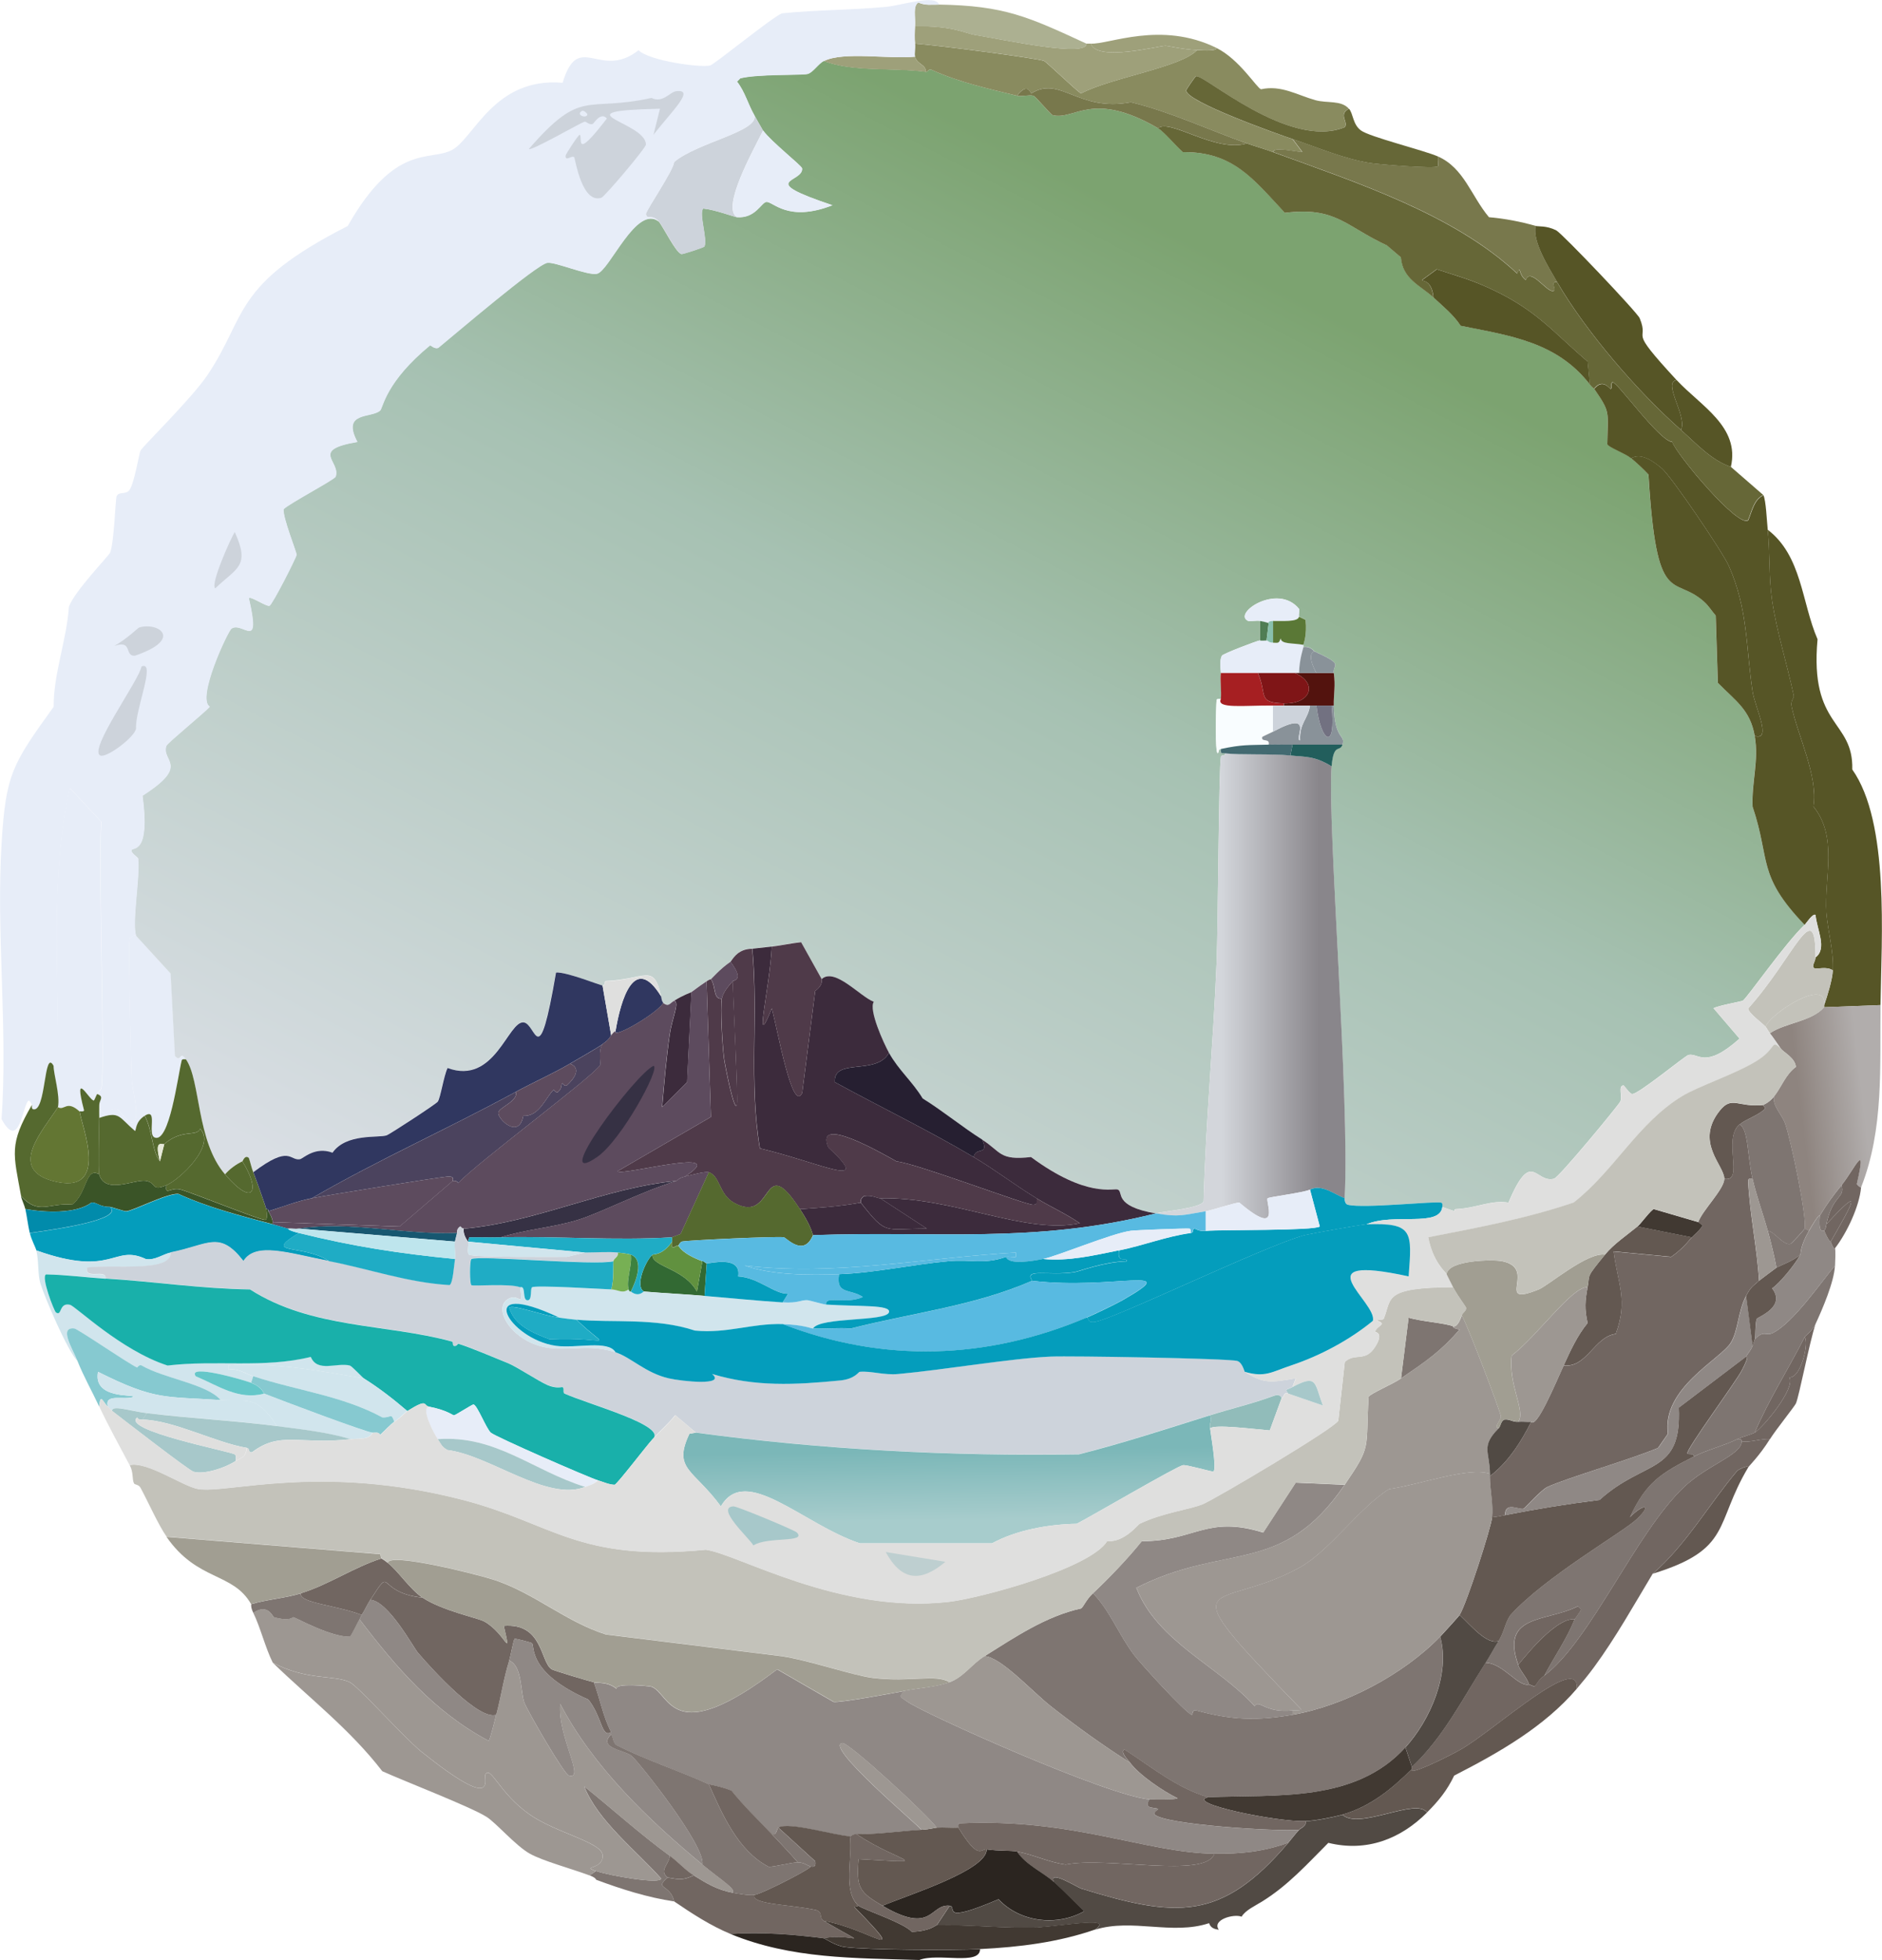 <?xml version="1.0" encoding="UTF-8"?>
<svg id="Layer_2" data-name="Layer 2" xmlns="http://www.w3.org/2000/svg" xmlns:xlink="http://www.w3.org/1999/xlink" viewBox="0 0 263.37 274.23">
  <defs>
    <style>
      .cls-1 {
        fill: url(#linear-gradient);
      }

      .cls-1, .cls-2, .cls-3, .cls-4, .cls-5, .cls-6, .cls-7, .cls-8, .cls-9, .cls-10, .cls-11, .cls-12, .cls-13, .cls-14, .cls-15, .cls-16, .cls-17, .cls-18, .cls-19, .cls-20, .cls-21, .cls-22, .cls-23, .cls-24, .cls-25, .cls-26, .cls-27, .cls-28, .cls-29, .cls-30, .cls-31, .cls-32, .cls-33, .cls-34, .cls-35, .cls-36, .cls-37, .cls-38, .cls-39, .cls-40, .cls-41, .cls-42, .cls-43, .cls-44, .cls-45, .cls-46, .cls-47, .cls-48, .cls-49, .cls-50, .cls-51, .cls-52, .cls-53, .cls-54, .cls-55, .cls-56, .cls-57, .cls-58, .cls-59, .cls-60, .cls-61, .cls-62 {
        stroke-width: 0px;
      }

      .cls-2 {
        fill: url(#linear-gradient-4);
      }

      .cls-3 {
        fill: url(#linear-gradient-2);
      }

      .cls-4 {
        fill: url(#linear-gradient-3);
      }

      .cls-5 {
        fill: #f9fdff;
      }

      .cls-6 {
        fill: #4b435e;
      }

      .cls-7 {
        fill: #5d4b5e;
      }

      .cls-8 {
        fill: #61913f;
      }

      .cls-9 {
        fill: #4f3a49;
      }

      .cls-10 {
        fill: #78784c;
      }

      .cls-11 {
        fill: #53130e;
      }

      .cls-12 {
        fill: #716661;
      }

      .cls-13 {
        fill: #77b054;
      }

      .cls-14 {
        fill: #507d54;
      }

      .cls-15 {
        fill: #514a44;
      }

      .cls-16 {
        fill: #261f31;
      }

      .cls-17 {
        fill: #3a5427;
      }

      .cls-18 {
        fill: #565526;
      }

      .cls-19 {
        fill: #2b2520;
      }

      .cls-20 {
        fill: #635851;
      }

      .cls-21 {
        fill: #58bae1;
      }

      .cls-22 {
        fill: #637633;
      }

      .cls-23 {
        fill: #55692f;
      }

      .cls-24 {
        fill: #898b5f;
      }

      .cls-25 {
        fill: #727181;
      }

      .cls-26 {
        fill: #899299;
      }

      .cls-27 {
        fill: #5a7836;
      }

      .cls-28 {
        fill: #3c2b3c;
      }

      .cls-29 {
        fill: #175770;
      }

      .cls-30 {
        fill: #3d823e;
      }

      .cls-31 {
        fill: #363144;
      }

      .cls-32 {
        fill: #436a71;
      }

      .cls-33 {
        fill: #049dbc;
      }

      .cls-34 {
        fill: #413932;
      }

      .cls-35 {
        fill: #19b0aa;
      }

      .cls-36 {
        fill: #225e5c;
      }

      .cls-37 {
        fill: #1facc5;
      }

      .cls-38 {
        fill: #c3c2ba;
      }

      .cls-39 {
        fill: #d1e5ed;
      }

      .cls-40 {
        fill: #acb091;
      }

      .cls-41 {
        fill: #dfdfde;
      }

      .cls-42 {
        fill: #bee5ed;
      }

      .cls-43 {
        fill: #becfd0;
      }

      .cls-44 {
        fill: #a61f22;
      }

      .cls-45 {
        fill: #a7c8ca;
      }

      .cls-46 {
        fill: #cdd3db;
      }

      .cls-47 {
        fill: #89c0ad;
      }

      .cls-48 {
        fill: #9d9792;
      }

      .cls-49 {
        fill: #9ea07a;
      }

      .cls-50 {
        fill: #a19e92;
      }

      .cls-51 {
        fill: #8f8885;
      }

      .cls-52 {
        fill: #303760;
      }

      .cls-53 {
        fill: #666737;
      }

      .cls-54 {
        fill: #326933;
      }

      .cls-55 {
        fill: #91bcba;
      }

      .cls-56 {
        fill: #86c9d0;
      }

      .cls-57 {
        fill: #7f1517;
      }

      .cls-58 {
        fill: #7e7571;
      }

      .cls-59 {
        fill: #e7edf8;
      }

      .cls-60 {
        fill: #e6e9d9;
      }

      .cls-61 {
        fill: #018bab;
      }

      .cls-62 {
        fill: #65c7c9;
      }
    </style>
    <linearGradient id="linear-gradient" x1="181.96" y1="31.54" x2="97.89" y2="192.83" gradientUnits="userSpaceOnUse">
      <stop offset=".05" stop-color="#7ca370"/>
      <stop offset=".41" stop-color="#a6c1b2"/>
      <stop offset="1" stop-color="#d9dee4"/>
    </linearGradient>
    <linearGradient id="linear-gradient-2" x1="184.6" y1="137.92" x2="170.94" y2="137.92" gradientUnits="userSpaceOnUse">
      <stop offset="0" stop-color="#89868b"/>
      <stop offset="1" stop-color="#d3d6db"/>
    </linearGradient>
    <linearGradient id="linear-gradient-3" x1="260.92" y1="155.78" x2="252.18" y2="156.8" gradientUnits="userSpaceOnUse">
      <stop offset="0" stop-color="#b1adac"/>
      <stop offset="1" stop-color="#8e847f"/>
    </linearGradient>
    <linearGradient id="linear-gradient-4" x1="132.76" y1="202.95" x2="132.91" y2="212.66" gradientUnits="userSpaceOnUse">
      <stop offset="0" stop-color="#7bb7b8"/>
      <stop offset="1" stop-color="#a7cccc"/>
    </linearGradient>
  </defs>
  <g id="Layer_1-2" data-name="Layer 1">
    <g>
      <g>
        <path class="cls-59" d="m13.57,153.07c-.12.19-.38.91-.46.91-.6.04-2.94-4.62-1.37,1.37.01.24-.61.12-.61.15-1.84-1.68-2.11-.05-3.04-.61.33-1.61-.62-4.68-.61-5.77,0-.03.6.1.61-.15.16-12.87-1.18-25.98,1.67-38.72l4.4,4.71c-.44,7,.58,34.64,0,37.35-.01.05-.46.53-.61.76Z"/>
        <path class="cls-59" d="m19.04,130.9l4.86,5.31.61,11.54c.96,1.02.6-.85,1.52.46-.21,0-.55-.07-.61.15-.54,2.12-1.72,11.68-3.8,10.78-1.04-.45.51-4.22-1.37-3.04-1.38.87-1.17,2.05-1.37,2.13-2.31-1.96-2.11-2.82-5.01-1.82,0-.61-.02-1.22,0-1.82.57,2.43,1.23.17,2.58.61.13.04,1.52,2.02,2.13,1.82,1.12-.36-.12-4.84-.15-5.92-.09-2.65-.53-18.78-.3-19.74.06-.25.6-.56.91-.46Z"/>
      </g>
      <g>
        <path class="cls-1" d="m129.57,10.05c.28.04.41-.46.76-.3,3.88,1.76,7.96,2.65,11.99,3.64.6.15,1.78-.16,2.28,0,.36.12,2.42,2.66,2.73,2.73,3.1.74,5.48-3.55,14.73,1.82.88.51,2.52,2.51,3.49,3.34,7.04-.05,9.82,3.73,14.27,8.5,7.15-.89,8.45,1.86,14.27,4.55l1.97,1.67c.23,3.06,2.73,3.92,4.55,5.62,1.34,1.24,2.77,2.4,3.8,3.95,7.03,1.41,13.45,2.27,18.07,8.2.38.49.58.57.61.61,2.3,3.34,1.9,3.06,1.82,7.74.17.43,2.52,1.29,3.34,1.97.86.71,1.66,1.46,2.43,2.28,1.15,18.95,3.45,13.96,7.74,17.76.67.6,1.09,1.31,1.67,1.97l.3,9.41c2.44,2.51,4.52,3.74,5.16,7.44.6,3.45-.45,6.46-.3,9.87,2.54,7.55.57,9.55,7.29,16.55-2.79,2.67-8.07,10.27-8.65,10.63-.18.11-3.48.69-4.1,1.06l3.64,4.25c-4.86,4.34-5.72,1.96-7.14,2.28-.47.1-7.03,5.53-7.89,5.47-.34-.03-1.13-1.22-1.21-1.21-.81.05-.1,1.61-.46,2.28-.34.63-8.57,10.6-9.26,10.78-2.65.7-3.11-4.35-6.38,3.34-2.53-.38-4.26.74-7.29.91-.85.05.83.71-1.97-.3-.03-.01.12-.52-.15-.61-.73-.24-10.84.86-13.06.3-.5-.13-.41-.89-.46-.91.76-13.32-2.45-52.72-1.82-60.43.28-3.37,1.15-1.91,1.52-3.04.48-1.46-1.12-.59-1.21-5.47-.03-1.68.27-2.74,0-4.55-.19-1.28,1.6-1.06-2.73-3.04-.07-.03-.52-.75-1.52-.61.01-.1,0-.2,0-.3.01-.17.53-1.32.3-3.49-.24-.16-.89-.41-.91-.46-.11-.22.11-.93,0-1.06-2.97-3.7-9.37.64-7.14,1.67.25.11,1.13-.09,1.67,0v2.73c-.51.09-5.13,1.85-5.31,2.13-.43.65-.14,2.31-.15,2.43-.14,1.15.12,2.48,0,3.64,0,.03-.59-.1-.61.15-.09,1.13-.23,7.27.15,7.44.27-.23-.01-.51.46-.61-.09.73.12.55.61.61.04.44-.55.21-.61.46-.31,1.41-.4,23.8-.61,28.85-.45,11.14-1.52,22.26-1.82,33.4-.41.96-5.42,1.35-6.68,1.67-5.98-1.02-4.49-3.01-5.31-3.34-.62-.24-4.31,1.23-12.15-4.55-4.48.51-4.15-.73-6.83-2.43-2.85-1.8-5.48-3.99-8.35-5.77-1.42-2.37-3.38-3.96-4.71-6.38-.75-1.35-2.87-6-2.13-7.14-1.96-.75-5.44-4.83-7.29-3.19l-2.88-5.16c-1.37.13-2.73.46-4.1.61-.91.1-1.82.2-2.73.3-2.16,0-2.82,1.67-3.04,1.82-1.54,1.06-2.58,2.33-2.73,2.43-.03.02-.14,0-.61.3-1.07.71-1.98,1.42-2.13,1.52-.11.07-1.15.42-2.43,1.21-.63.39-.73.9-1.52.3-.26-.36-.23-.56-.3-.91-1.04-4.68-2.09-2.37-7.74-2.13-.24.01,0,.62-.46.61-.34-.01-5.04-1.92-6.53-1.82-2.47,14.46-2.74,7.13-4.55,6.98-2.17-.18-4.03,8.82-10.63,6.38-.54,1.14-.98,4.16-1.37,4.71-.25.35-6.73,4.57-7.14,4.71-1.13.4-5.67-.32-7.59,2.43-2.47-.91-4.11.83-4.55.91-1.47.26-1.34-2.1-6.53,1.82-.26-.66-.38-1.31-.61-1.97-.55-.54-.86.43-.91.46-.86.39-1.82,1.1-2.43,1.82-4.01-4.65-3.4-13.16-5.47-16.09-.92-1.31-.56.57-1.52-.46l-.61-11.54-4.86-5.31c-.58-1.91.58-8.14.3-10.78-.02-.21-1.07-.75-.91-1.21.14-.41,2.63.64,1.52-7.59,6.75-4.33,2.59-4.78,3.34-6.98.13-.39,5.37-4.66,6.07-5.47-1.9-1.17,2.55-10.6,3.04-10.93,1.58-1.06,4.19,3.33,2.43-4.25.21-.36,2.43,1.19,2.88,1.06.39-.11,3.76-6.73,3.8-7.14.03-.33-1.95-5.2-1.82-6.38.79-.79,7.15-4.15,7.29-4.55.74-2.17-3.68-3.71,3.04-4.86-2.3-4.32,2.03-3.28,3.19-4.4.42-.41.74-3.98,6.98-9.11.05-.04.78.66,1.21.3,2.11-1.72,13.62-11.57,15.18-11.84,1.08-.19,5.72,1.83,6.98,1.52,1.76-.44,5.51-9.76,8.65-7.29.64.74,2.42,4.43,3.19,4.55.17.03,3.11-.91,3.19-1.06.49-.92-.83-4.76-.15-5.31,1.69.18,4.37,1.19,4.71,1.21,2.57.2,3.4-2.04,4.1-2.13.94-.12,2.98,2.91,9.26.46-10.86-3.63-4.04-3.1-4.25-5.16-.04-.38-4.26-3.66-5.47-5.31-.07-.1-.96-1.68-1.21-2.13-.86-1.49-1.33-3.32-2.43-4.71l.46-.46c2.44-.62,8.58-.4,9.41-.61.75-.19,1.51-1.44,2.28-1.82,3.99,1.58,9.75.91,14.27,1.52Z"/>
        <g>
          <g>
            <path class="cls-18" d="m246.77,69.26c.37.76.48,3.63.61,4.86.34,3.21.13,6.64.61,9.87.67,4.5,2.11,8.92,3.04,13.36.07.32-.49.65-.3,1.52.85,4.08,3.74,9.75,3.04,13.97,3.47,4.27,1.51,9.85,1.82,14.88.22,2.65,1.04,5.39.91,8.05-.85-.62-2.25-.12-2.58-.3-.49-.27.15-.92.15-1.52,1.67-1.24.17-3.9,0-5.92-.35-.33-1.35,1.21-1.52,1.37-6.72-7-4.75-9-7.29-16.55-.15-3.41.9-6.42.3-9.87,2.46.72.04-4-.3-6.22-.94-6.14-.63-11.54-3.34-17.61-.83-1.87-8.06-12.57-9.41-13.66-1.17-.95-2.81-2.18-4.25-1.37-.82-.68-3.18-1.54-3.34-1.97.08-4.68.48-4.4-1.82-7.74,1.22-1.51,2.15,0,2.28,0,.28.02,0-.8.3-.91.56-.2,6.46,8.16,8.35,8.35.57,1.72,9.29,12.15,10.63,10.93.57-1.35.8-2.87,2.13-3.49Z"/>
            <path class="cls-53" d="m174.51,20.07c1.2.42,2.44.77,3.64,1.21,11.46,4.2,25.25,8.64,34.16,17,.55-1.31.08.09,1.21.91.57-1.76,2.71,1.36,3.64,1.52,1.02.18-.5-1.46.76-1.21,4.06,6.96,11.24,15.29,17.31,20.65,2.15,1.9,4.24,4.24,6.98,5.16l4.55,3.95c-1.33.62-1.56,2.14-2.13,3.49-1.34,1.22-10.06-9.22-10.63-10.93-1.89-.19-7.79-8.55-8.35-8.35-.3.11-.03.93-.3.91-.13,0-1.06-1.51-2.28,0-.02-.04-.23-.12-.61-.61l-.3-3.19c-4.69-4.01-7.01-7.01-12.91-9.87-3.19-1.55-5.05-2-8.2-3.04-4.01,3.02-.85-.07-.46,3.95-1.83-1.69-4.32-2.56-4.55-5.62l-1.97-1.67c-5.82-2.7-7.13-5.44-14.27-4.55-4.45-4.77-7.24-8.55-14.27-8.5-.97-.83-2.61-2.83-3.49-3.34,1.72-1.39,8.01,3.47,12.45,2.13Z"/>
            <path class="cls-18" d="m263.17,140.62l-7.89.3v-.3c.45-1.3,1.15-3.57,1.21-4.86.13-2.66-.69-5.4-.91-8.05-.31-5.03,1.65-10.6-1.82-14.88.7-4.22-2.18-9.89-3.04-13.97-.18-.87.37-1.2.3-1.52-.93-4.44-2.37-8.86-3.04-13.36-.48-3.23-.27-6.66-.61-9.87,4.8,3.65,4.75,10.19,6.98,15.33-1.13,12.4,5.04,11.22,4.86,18.22,5.23,7.4,4.08,23.52,3.95,32.95Z"/>
            <path class="cls-24" d="m167.52,7.02c1.27.07,2.78.11,2.73-.3,3.19,1.57,5.63,5.6,6.22,5.77,2.81-.62,5.04.8,7.59,1.52,1.68.47,3.63-.03,4.71,1.21-1.59.8,0,1.85-.61,2.58-7.79,3.18-19.7-7.44-20.8-7.14-.12.03-1.36,1.85-1.37,1.97-.15,1.56,12.89,6.17,14.88,6.83l1.37,1.82c-1.27-.08-3.97-.78-4.1,0-1.2-.44-2.45-.79-3.64-1.21-5.42-1.92-10.65-4.4-16.25-5.77-7.36,1.43-9.88-3.82-13.97-1.21-.52-1.33-1.43-.37-1.97.3-4.03-.99-8.12-1.88-11.99-3.64-.35-.15-.48.34-.76.3.03-1.07-1.2-.99-1.52-2.13-.1-.37.06-1.18,0-1.82,3.1.22,17.18,2.06,18.07,2.43.32.13,4.29,3.95,5.16,4.55,4.21-2.23,14.02-3.66,16.25-6.07Z"/>
            <path class="cls-10" d="m201.23,21.89c3.65,1.61,4.65,5.54,7.14,8.5,2.23.19,4.37.61,6.53,1.21-.45,2.21,1.77,5.73,3.04,7.89-1.26-.25.26,1.39-.76,1.21-.93-.16-3.08-3.28-3.64-1.52-1.13-.82-.66-2.22-1.21-.91-8.91-8.37-22.7-12.8-34.16-17,.12-.78,2.83-.08,4.1,0l-1.37-1.82c3.52,1.18,7.11,2.74,10.78,3.34,1.22.2,9.3.86,9.56.46.08-.12-.05-.84,0-1.37Z"/>
            <path class="cls-18" d="m234.63,53.17c-2.04.31,1.53,5.07.61,6.98-6.07-5.36-13.25-13.69-17.31-20.65-1.26-2.17-3.49-5.69-3.04-7.89.38.11,1.51-.07,2.88.61.81.4,11.37,11.51,11.69,12.3,1.48,3.6-2.01.89,5.16,8.65Z"/>
            <path class="cls-49" d="m152.04,6.1c.2,0,.41-.01.61,0,.85,2.58,9.38.33,10.48.3.22,0,2.3.49,4.4.61-2.22,2.42-12.04,3.85-16.25,6.07-.88-.6-4.84-4.42-5.16-4.55-.88-.37-14.96-2.21-18.07-2.43-.07-.72-.04-1.7,0-2.43,5.29-.09,7.07,1,8.35,1.21,4.5.75,15.81,3.18,15.64,1.21Z"/>
            <path class="cls-53" d="m188.78,15.21c.61.7.51,2.18,1.67,3.04,1.22.91,8.79,2.77,10.78,3.64-.05.52.08,1.24,0,1.37-.27.41-8.34-.26-9.56-.46-3.67-.6-7.26-2.16-10.78-3.34-1.98-.67-15.03-5.28-14.88-6.83.01-.12,1.25-1.94,1.37-1.97,1.1-.3,13.01,10.32,20.8,7.14.6-.73-.98-1.78.61-2.58Z"/>
            <path class="cls-40" d="m131.39.64c9.16.15,12.48,1.69,20.65,5.47.17,1.96-11.14-.47-15.64-1.21-1.28-.21-3.06-1.31-8.35-1.21.08-1.4-.32-2.8.46-3.34.94.45,1.9.29,2.88.3Z"/>
            <path class="cls-18" d="m234.63,53.17c3.34,3.61,8.89,6.52,7.59,12.15-2.74-.92-4.84-3.27-6.98-5.16.92-1.91-2.65-6.68-.61-6.98Z"/>
            <path class="cls-49" d="m170.25,6.71c.05.42-1.46.37-2.73.3-2.1-.12-4.18-.61-4.4-.61-1.1.03-9.62,2.27-10.48-.3,2.51.16,9.82-3.23,17.61.61Z"/>
            <path class="cls-49" d="m128.05,7.93c.31,1.14,1.55,1.06,1.52,2.13-4.52-.61-10.28.06-14.27-1.52,2.74-1.37,9.15-.23,12.75-.61Z"/>
            <path class="cls-18" d="m245.56,102.97c-.64-3.7-2.72-4.93-5.16-7.44l-.3-9.41c-.58-.66-1-1.38-1.67-1.97-4.29-3.81-6.6,1.18-7.74-17.76-.76-.81-1.57-1.56-2.43-2.28,1.44-.82,3.08.41,4.25,1.37,1.35,1.1,8.58,11.79,9.41,13.66,2.71,6.07,2.4,11.47,3.34,17.61.34,2.22,2.76,6.94.3,6.22Z"/>
            <path class="cls-18" d="m222.48,53.78c-4.62-5.93-11.04-6.79-18.07-8.2-1.02-1.55-2.46-2.71-3.8-3.95-.39-4.02-3.55-.92.46-3.95,3.14,1.04,5.01,1.49,8.2,3.04,5.9,2.86,8.22,5.86,12.91,9.87l.3,3.19Z"/>
            <path class="cls-10" d="m174.51,20.07c-4.44,1.34-10.73-3.52-12.45-2.13-9.25-5.37-11.62-1.08-14.73-1.82-.31-.08-2.37-2.62-2.73-2.73-.49-.16-1.68.15-2.28,0,.54-.67,1.45-1.63,1.97-.3,4.09-2.6,6.6,2.64,13.97,1.21,5.6,1.37,10.83,3.85,16.25,5.77Z"/>
          </g>
          <g>
            <path class="cls-46" d="m106.79,18.25c-1.41,2.87-5.91,10.83-3.64,12.15-.34-.03-3.02-1.04-4.71-1.21-.68.55.64,4.4.15,5.31-.08.15-3.02,1.09-3.19,1.06-.77-.13-2.55-3.82-3.19-4.55-1.03-1.18-1.66-.15-1.82-1.06-.07-.41,3.85-6.09,3.95-7.29,3.24-2.74,11.86-4.27,11.23-6.53.26.44,1.14,2.03,1.21,2.13Z"/>
            <path class="cls-59" d="m103.15,30.4c-2.26-1.32,2.23-9.28,3.64-12.15,1.21,1.66,5.43,4.93,5.47,5.31.21,2.06-6.61,1.53,4.25,5.16-6.28,2.45-8.33-.57-9.26-.46-.7.09-1.53,2.33-4.1,2.13Z"/>
            <g>
              <path class="cls-59" d="m131.39.64c-.99-.02-1.95.15-2.88-.3-.78.54-.37,1.94-.46,3.34-.04.73-.07,1.71,0,2.43.06.64-.1,1.46,0,1.82-3.61.37-10.01-.77-12.75.61-.77.38-1.53,1.64-2.28,1.82-.83.21-6.98-.01-9.41.61l-.46.46c1.1,1.38,1.56,3.22,2.43,4.71.63,2.26-7.99,3.79-11.23,6.53-.09,1.2-4.02,6.88-3.95,7.29.16.91.79-.12,1.82,1.06-3.15-2.48-6.89,6.85-8.65,7.29-1.27.32-5.9-1.71-6.98-1.52-1.56.27-13.07,10.12-15.18,11.84-.43.35-1.17-.34-1.21-.3-6.24,5.13-6.57,8.7-6.98,9.11-1.16,1.13-5.49.08-3.19,4.4-6.72,1.15-2.3,2.69-3.04,4.86-.14.41-6.5,3.76-7.29,4.55-.13,1.18,1.85,6.05,1.82,6.38-.04.4-3.41,7.03-3.8,7.14-.45.13-2.67-1.42-2.88-1.06,1.76,7.58-.85,3.2-2.43,4.25-.49.33-4.93,9.76-3.04,10.93-.7.8-5.94,5.08-6.07,5.47-.75,2.2,3.41,2.66-3.34,6.98,1.11,8.23-1.38,7.18-1.52,7.59-.16.47.89,1.01.91,1.21.28,2.64-.88,8.86-.3,10.78-.32-.1-.85.21-.91.46-.22.96.22,17.08.3,19.74.04,1.08,1.27,5.56.15,5.92-.6.19-1.99-1.78-2.13-1.82-1.35-.43-2.01,1.82-2.58-.61.02-.7.74-1.14-.3-1.52.15-.23.6-.71.61-.76.58-2.71-.44-30.35,0-37.35l-4.4-4.71c-2.85,12.74-1.51,25.84-1.67,38.72,0,.25-.61.12-.61.15-1.4-2.55-1.03,6.61-2.88,6.07-.26-.08-.12-.6-.15-.61-.04-.01-.3-.67-.46-.61-.84.34-1.25,7.28-3.8,2.58.89-12.8-.77-25.78,0-38.56.59-9.72,1.49-11.07,7.29-19.13-.04-4.55,1.81-9.28,2.13-13.97.71-2.12,5.59-7.15,5.77-7.59.57-1.4.74-7.53.91-7.89.34-.74,1.29-.14,1.82-.91.66-.95,1.34-5.12,1.52-5.47.33-.63,7.18-7.3,9.41-10.63,5.57-8.31,3.37-12.55,19.59-20.8,6.62-11.67,11.48-9.01,14.58-10.63,3.09-1.62,5.9-10.23,15.49-9.41,2.25-7.4,5.19-.29,10.63-4.55,1.49,1.48,8.66,2.47,10.02,2.13.6-.15,8.42-6.55,10.02-7.29,4.83-.5,9.75-.45,14.58-.91,2.3-.22,6.97-1.81,7.44-.3Z"/>
              <path class="cls-46" d="m19.8,93.25c2.09-.91-.92,6.14-.76,8.65-.11,1.18-4.14,4.21-5.01,3.8-1.69-.81,5.47-10.56,5.77-12.45Z"/>
              <path class="cls-46" d="m19.49,87.79c2.67-.79,6.24,1.62-.61,3.95-1.53.09-.25-2.26-2.88-1.37,1.86-1.05,3.27-2.51,3.49-2.58Z"/>
              <path class="cls-46" d="m32.85,74.43c2.21,4.86.27,4.99-2.73,7.89-.72-.55,2.11-6.86,2.73-7.89Z"/>
              <g>
                <path class="cls-46" d="m94.49,12.78c2.99-.46-.48,2.77-3.04,6.07l.91-3.64c-14.49.33-1.97,1.82-1.97,5.01,0,.49-5.77,7.28-6.22,7.44-2.71.91-3.65-5.28-3.8-5.62-.21-.47-1.33.7-1.21-.3.02-.17,1.82-2.98,1.97-2.88.49.3-.93,3.87,3.8-2.28-.86-1-1.85.72-1.97.76-.62.18-.88-.42-1.21-.3-.66.23-7.54,4.18-7.74,3.8,7.5-8.63,7.89-5.09,17.16-7.14,1.52.78,2.6-.8,3.34-.91Z"/>
                <path class="cls-59" d="m81.44,15.52c.26-.15.76.4.76.46-.06.7-1.72.1-.76-.46Z"/>
              </g>
            </g>
          </g>
        </g>
      </g>
      <g>
        <path class="cls-17" d="m13.88,164.3c.83,2.88,4.92.66,6.53.91,1.54.24.71,1.53,2.88.61-.26,1.55.6.24,1.97.61,1.64.44,11.19,4.32,11.84,4.25.39-.04.23-1.09.15-1.52.37-.03.27.25.3.3.27.45.57.97.61,1.52v.3c-4.49-1.19-8.96-2.32-13.21-4.25-1.62-.1-6.3,2.36-7.29,2.43-.3.02-2.05-.61-2.28-.61-1.5,0-1.83-.66-2.58-.61-2.14,1.63-6.6,1.4-9.26.91-.09-.45-.53-1.38-.61-1.82,2.46,2.74,3.88.92,7.14,1.21,2.16-1.55,1.84-5.35,3.8-4.25Z"/>
        <path class="cls-23" d="m20.25,156.11c1.12,2.13.98,4.88,2.13,6.38l.61-2.43c2.53-2.18,4.53-.95,5.01-2.13,2.25,2.29-2.79,7.08-4.71,7.89-2.18.93-1.35-.37-2.88-.61-1.61-.25-5.7,1.97-6.53-.91-.15-.52-.02-6.26,0-7.89,2.9-1,2.7-.14,5.01,1.82.2-.08-.01-1.26,1.37-2.13Z"/>
        <g>
          <path class="cls-23" d="m7.5,149.12c-.02,1.09.94,4.16.61,5.77-1.96,3.12-7.1,8.58-.76,10.32,8.29,2.28,3.97-7.95,3.8-9.72,0-.03.62.09.61-.15-1.57-5.98.76-1.33,1.37-1.37.07,0,.34-.72.46-.91,1.05.38.32.82.3,1.52-.02.61,0,1.22,0,1.82-.02,1.63-.15,7.38,0,7.89-1.96-1.1-1.64,2.7-3.8,4.25-3.26-.29-4.68,1.52-7.14-1.21-1.08-5.93-1.71-7.21,1.52-12.75.03.01-.11.53.15.61,1.86.54,1.49-8.62,2.88-6.07Z"/>
          <path class="cls-22" d="m11.14,155.5c.18,1.77,4.5,12-3.8,9.72-6.34-1.74-1.2-7.2.76-10.32.92.56,1.2-1.07,3.04.61Z"/>
        </g>
        <g>
          <path class="cls-23" d="m26.02,148.21c2.06,2.93,1.45,11.45,5.47,16.09,4.08,4.73,4.97,2.22,2.43-1.82.05-.02.36-.99.91-.46.23.66.34,1.31.61,1.97.28.7,1.77,4.89,1.82,5.16.08.42.23,1.48-.15,1.52-.65.07-10.2-3.81-11.84-4.25-1.37-.37-2.24.94-1.97-.61,1.91-.81,6.96-5.61,4.71-7.89-.48,1.18-2.48-.05-5.01,2.13-.25.22-1.47-.84-.61,2.43-1.15-1.5-1-4.25-2.13-6.38,1.88-1.18.33,2.59,1.37,3.04,2.08.9,3.26-8.66,3.8-10.78.06-.23.4-.15.61-.15Z"/>
          <path class="cls-23" d="m31.49,164.3c.61-.72,1.57-1.43,2.43-1.82,2.54,4.04,1.65,6.55-2.43,1.82Z"/>
          <path class="cls-60" d="m22.99,160.05l-.61,2.43c-.86-3.27.36-2.21.61-2.43Z"/>
        </g>
      </g>
      <g>
        <path class="cls-59" d="m182.4,90.22c0,.1.01.2,0,.3-.02.18-.56,1.72-.61,3.64h-10.93c.01-.12-.28-1.78.15-2.43.18-.27,4.8-2.04,5.31-2.13.04,0,.21.05.91,0,.22-.02.25.3.91.3.7,0,.83.16,1.06-.61.11.85,1.59.62,3.19.91Z"/>
        <path class="cls-5" d="m170.86,97.81c-.7,1.41,3.34.87,7.29.91v3.64c-.37.2-1.5.68-1.52.76-.16.77,1.13.09.91,1.06-2.81.08-3.73-.03-6.68.61-.47.1-.19.38-.46.61-.38-.17-.24-6.31-.15-7.44.02-.25.6-.12.61-.15Z"/>
        <path class="cls-26" d="m184.22,98.72c.63,5.21,2.79,6.48,2.13,0h.3c.1,4.88,1.69,4.01,1.21,5.47h-6.98c-1.11.02-2.23-.03-3.34,0,.22-.97-1.07-.3-.91-1.06.02-.08,1.14-.56,1.52-.76,6.03-3.25,2.81,1.22,3.8,1.21-.14-2.42,1.12-2.97,1.37-4.86h.91Z"/>
        <path class="cls-44" d="m176.02,94.16c1.37,3.1-.14,4.16,3.64,4.25v.3c-.51,0-1.01,0-1.52,0-3.95-.04-7.98.5-7.29-.91.12-1.16-.14-2.5,0-3.64h5.16Z"/>
        <path class="cls-11" d="m181.79,94.16h4.86c.27,1.82-.03,2.88,0,4.55h-6.98v-.3c3.85.1,4.77-2.87,1.52-4.25h.61Z"/>
        <path class="cls-59" d="m181.79,86.27c-.13.8-2.48.58-3.64.61-.81.02-.57.31-.61.3-.06,0-.37-.17-1.21-.3-.54-.09-1.42.11-1.67,0-2.24-1.03,4.16-5.37,7.14-1.67.11.14-.11.84,0,1.06Z"/>
        <path class="cls-27" d="m182.4,90.22c-1.59-.29-3.08-.06-3.19-.91-.23.77-.37.61-1.06.61v-3.04c1.16-.03,3.51.19,3.64-.61.02.05.67.3.91.46.23,2.17-.29,3.32-.3,3.49Z"/>
        <g>
          <path class="cls-3" d="m180.58,105.7c2.02.2,3.35.03,5.77,1.52-.63,7.71,2.59,47.1,1.82,60.43-1.55-.6-3.23-2.02-4.86-1.21-.88.43-5.7,1.01-5.92,1.21-.37.34,2.08,5.72-3.95.61-.34-.1-3.85,1.07-4.71,1.21-3.22.53-3.72.86-6.98.3,1.26-.32,6.27-.71,6.68-1.67.3-11.15,1.38-22.26,1.82-33.4.2-5.05.3-27.44.61-28.85.05-.25.65-.01.61-.46,2.02.26,6.45.03,9.11.3Z"/>
          <path class="cls-36" d="m187.87,104.18c-.37,1.13-1.24-.33-1.52,3.04-2.41-1.49-3.75-1.31-5.77-1.52l.3-1.52h6.98Z"/>
          <path class="cls-32" d="m177.54,104.18c1.11-.03,2.23.02,3.34,0l-.3,1.52c-2.66-.27-7.09-.05-9.11-.3-.48-.06-.69.12-.61-.61,2.95-.64,3.87-.53,6.68-.61Z"/>
        </g>
        <path class="cls-26" d="m186.65,94.16h-2.43c-.48-.86-1.28-2.6-.3-3.04,4.33,1.97,2.54,1.75,2.73,3.04Z"/>
        <path class="cls-26" d="m183.92,91.13c-.98.43-.17,2.17.3,3.04h-2.43c.04-1.93.59-3.46.61-3.64,1-.15,1.44.57,1.52.61Z"/>
        <path class="cls-14" d="m177.54,87.18l-.3,2.43c-.7.05-.87,0-.91,0v-2.73c.85.14,1.15.3,1.21.3Z"/>
        <path class="cls-57" d="m181.19,94.16c3.25,1.38,2.34,4.35-1.52,4.25-3.79-.1-2.28-1.15-3.64-4.25h5.16Z"/>
        <path class="cls-47" d="m178.15,86.87v3.04c-.66,0-.69-.32-.91-.3l.3-2.43s-.2-.28.61-.3Z"/>
        <path class="cls-46" d="m179.67,98.72h3.64c-.25,1.89-1.51,2.44-1.37,4.86-.99,0,2.23-4.47-3.8-1.21v-3.64c.51,0,1.01,0,1.52,0Z"/>
        <path class="cls-25" d="m186.35,98.72c.66,6.48-1.5,5.21-2.13,0h2.13Z"/>
      </g>
      <g>
        <path class="cls-7" d="m63.37,165.22l-7.44,6.38-17.76-.61c-.03-.55-.34-1.07-.61-1.52,1.99-.63,4.02-1.42,6.07-1.82,2.38-.47,17.26-2.87,18.98-3.04,1.11-.11.71.61.76.61Z"/>
        <path class="cls-9" d="m105.27,132.73c.87,9.3-.5,18.71,1.06,27.94,8.38,1.96,16.13,5.95,9.56-.15-1.95-4.67,7.7.94,9.56,1.97,2.75.26,18.13,6.13,19.13,6.07.62-.03.46-.25.46-.91,1.98,1.2,4.15,2.18,6.07,3.49-7.61,1.65-17.64-3.72-27.94-3.49-.46.01-1.14-.5-2.28-.3-.63.43-.41.9-.46.91-2.87.53-5.61.72-8.5.91-5.44-8.38-3.5,2.37-9.26-.91-2.07-1.18-1.9-3.72-3.49-4.25-.47-.16-2.65.44-3.34.61,6.87-4.44-9.21.06-9.41-.76l13.06-7.59-.61-18.98c.46-.3.58-.28.61-.3.73,1.15.29,2.86,1.52,2.73-.25,1.37.08,6.6.3,8.35.11.85,1.52,8.1,1.82,6.38.15-.85-.52-14.52-.61-17.16.08-.16,1.72-.06-.3-2.73.22-.15.88-1.82,3.04-1.82Z"/>
        <path class="cls-28" d="m108.01,132.42c-.3,5.98-2.69,15.36,0,8.65.8,3.04,2.89,14.76,4.25,11.84l1.82-14.27c1.23-.9.84-1.61.91-1.67,1.85-1.64,5.33,2.43,7.29,3.19-.74,1.14,1.38,5.78,2.13,7.14-1.77,3.22-7.79.63-7.59,4.1,6.43,3.51,13.13,6.75,19.43,10.48,3,1.77,5.81,3.95,8.81,5.77,0,.66.17.88-.46.91-1,.06-16.38-5.81-19.13-6.07-1.86-1.03-11.52-6.65-9.56-1.97,6.57,6.1-1.18,2.12-9.56.15-1.56-9.23-.19-18.64-1.06-27.94.91-.11,1.82-.2,2.73-.3Z"/>
        <path class="cls-28" d="m161.75,169.77c-17.1,4.28-30.66,2.42-47.98,3.04-.33-1.25-1.13-2.58-1.82-3.64,2.89-.2,5.63-.39,8.5-.91,3.7,4.68,3.2,3.61,9.26,3.64l-6.53-4.25c10.3-.22,20.33,5.14,27.94,3.49-1.92-1.32-4.09-2.29-6.07-3.49-3-1.82-5.81-4-8.81-5.77.33-1.5,2.2-.13,1.21-2.43,2.68,1.7,2.35,2.94,6.83,2.43,7.84,5.79,11.53,4.31,12.15,4.55.83.33-.67,2.32,5.31,3.34Z"/>
        <path class="cls-9" d="m114.99,136.98c-.07.06.32.77-.91,1.67l-1.82,14.27c-1.36,2.92-3.45-8.8-4.25-11.84-2.69,6.7-.3-2.67,0-8.65,1.37-.15,2.73-.47,4.1-.61l2.88,5.16Z"/>
        <path class="cls-16" d="m137.46,159.45c.99,2.3-.89.93-1.21,2.43-6.3-3.73-13-6.97-19.43-10.48-.2-3.47,5.82-.87,7.59-4.1,1.33,2.41,3.28,4.01,4.71,6.38,2.87,1.78,5.5,3.97,8.35,5.77Z"/>
        <path class="cls-28" d="m96.77,138.8l-.61,12.6-3.49,3.49c.28-3.37.58-6.84,1.06-10.17.34-2.33,1.43-4.51.61-4.71,1.28-.8,2.31-1.14,2.43-1.21Z"/>
        <g>
          <path class="cls-52" d="m84.32,137.89l1.21,6.98c-.52.75-.53.68-1.21,1.21-.62.49-3.43,2.06-4.55,2.73-2.24,1.33-5.18,2.63-7.59,3.95-9.42,5.13-19.25,9.5-28.54,14.88-2.05.4-4.08,1.2-6.07,1.82-.03-.05.07-.34-.3-.3-.05-.27-1.54-4.46-1.82-5.16,5.18-3.92,5.06-1.56,6.53-1.82.44-.08,2.09-1.83,4.55-.91,1.92-2.75,6.46-2.03,7.59-2.43.4-.14,6.89-4.36,7.14-4.71.39-.55.83-3.57,1.37-4.71,6.6,2.45,8.45-6.56,10.63-6.38,1.81.15,2.08,7.47,4.55-6.98,1.49-.1,6.19,1.81,6.53,1.82Z"/>
          <path class="cls-52" d="m92.52,139.41c.08.35.04.55.3.91-.88,1.49-7.08,5.08-6.68,3.95.72-4.39,2.64-10.96,6.38-4.86Z"/>
        </g>
        <path class="cls-41" d="m92.52,139.41c-3.73-6.1-5.66.47-6.38,4.86-.22.08-.49.44-.61.61l-1.21-6.98c.46.02.22-.6.46-.61,5.66-.25,6.7-2.55,7.74,2.13Z"/>
        <path class="cls-7" d="m102.54,137.28c-.07.13-1.31,1.31-1.52,2.43-1.23.12-.78-1.58-1.52-2.73.15-.1,1.19-1.36,2.73-2.43,2.03,2.68.38,2.57.3,2.73Z"/>
        <path class="cls-31" d="m94.65,165.22c-5.31,1.67-10.6,4.49-13.82,5.47-3.54,1.08-7.26,1.31-10.78,2.43-1.47.03-2.94-.02-4.4,0l-.15.61c-.03-.09-.73-.93-.61-1.82,10.19-.9,19.76-5.75,29.76-6.68Z"/>
        <path class="cls-6" d="m63.37,165.22s.35-.72-.76-.61c-1.71.17-16.6,2.57-18.98,3.04,9.29-5.38,19.13-9.75,28.54-14.88.45,1.22-2.32,2.17-2.43,2.88-.14.9,2.89,3.81,3.49.46,2.26.13,3.16-2.63,4.25-3.64.02-.02.37.52.61.3.68-.63.35-.99.61-1.21.03-.02.36.52.61.3.86-.75,2.21-2.37.46-3.04,1.13-.67,3.93-2.24,4.55-2.73-.6.82-.24,2.75-.3,2.88-.65,1.38-17.26,13.7-19.89,16.55-.23-.33-.39-.32-.76-.3Z"/>
        <path class="cls-7" d="m99.2,164l-3.95,8.65-1.21.46c-7.99.49-16-.18-23.99,0,3.52-1.12,7.24-1.35,10.78-2.43,3.21-.98,8.5-3.8,13.82-5.47.24-.08.22-.36,1.21-.61.69-.17,2.88-.76,3.34-.61Z"/>
        <g>
          <path class="cls-7" d="m95.86,164.61c-.99.24-.97.53-1.21.61-10,.93-19.57,5.78-29.76,6.68-.24.02-.31-.18-.46-.3-.6.41-.41.79-.46.91-7.38.3-14.92-1.7-22.17-.61-.48.07-1.03-.05-1.52,0-.7-.18-1.41-.42-2.13-.61v-.3l17.76.61,7.44-6.38c.37-.02.53-.03.76.3,2.63-2.84,19.24-15.17,19.89-16.55.06-.13-.29-2.07.3-2.88.68-.53.69-.47,1.21-1.21.12-.17.39-.53.61-.61-.4,1.13,5.8-2.46,6.68-3.95.79.59.89.08,1.52-.3.82.2-.27,2.38-.61,4.71-.48,3.33-.78,6.81-1.06,10.17l3.49-3.49.61-12.6c.15-.09,1.05-.81,2.13-1.52l.61,18.98-13.06,7.59c.21.81,16.29-3.68,9.41.76Z"/>
          <path class="cls-29" d="m63.98,172.5c-.02.06-.27,1.02-.3,1.21l-21.86-1.82c7.25-1.09,14.79.91,22.17.61Z"/>
          <path class="cls-31" d="m91.46,149.12c.99.28-4.48,10.39-7.89,12.75-6.88,4.76,5.36-11.64,7.89-12.75Z"/>
        </g>
        <path class="cls-7" d="m79.77,148.82c1.76.67.4,2.29-.46,3.04-.24.21-.58-.33-.61-.3-.26.22.07.58-.61,1.21-.24.22-.58-.33-.61-.3-1.09,1.02-1.99,3.78-4.25,3.64-.6,3.36-3.63.45-3.49-.46.11-.71,2.88-1.66,2.43-2.88,2.41-1.31,5.35-2.62,7.59-3.95Z"/>
        <path class="cls-9" d="m101.02,139.71c.2-1.12,1.45-2.3,1.52-2.43.09,2.63.75,16.31.61,17.16-.3,1.73-1.71-5.52-1.82-6.38-.22-1.75-.55-6.99-.3-8.35Z"/>
        <path class="cls-28" d="m123.19,167.65l6.53,4.25c-6.06-.03-5.57,1.04-9.26-3.64.05,0-.18-.49.46-.91,1.14-.2,1.82.31,2.28.3Z"/>
        <g>
          <path class="cls-23" d="m111.95,169.16c.69,1.07,1.49,2.39,1.82,3.64-1.31,3.16-3.72.35-4.1.3-1.11-.14-13.4.41-14.27.61-.1.02-.47.42-.46.61-.37-.26-1.09.96-.91-.61.04-.05-.02-.36,0-.61l1.21-.46,3.95-8.65c1.59.53,1.42,3.07,3.49,4.25,5.77,3.28,3.82-7.46,9.26.91Z"/>
          <g>
            <path class="cls-54" d="m91.31,175.54c-.19,1.66,4.47,1.92,6.22,5.16l.76-4.25c.26,0,.31.23.61.3l-.3,4.55c-2.83-.24-5.67-.37-8.5-.61-1.29-.78.27-4.34,1.21-5.16Z"/>
            <path class="cls-8" d="m94.95,174.33c.17.12.42,1.03,3.34,2.13l-.76,4.25c-1.75-3.25-6.42-3.51-6.22-5.16.13-.12,1.37.14,2.73-1.82-.18,1.57.54.34.91.61Z"/>
          </g>
        </g>
      </g>
      <g>
        <path class="cls-4" d="m263.17,140.62c-.12,8.56.5,17.34-2.73,25.51,0-.04-.25.03-.61-.46,1.45-6.29-.23-2.22-2.13.15-1.42,1.78-1.86,2.38-3.04,4.25-.07.12.06-.59-1.52,2.13l-.61-.3c.37-1.6-1.95-12.56-2.73-14.73-.47-1.29-1.88-2.59-1.52-3.8,1.02-1.28,1.61-3.08,3.04-4.1-.11-1.28-1.74-2.04-2.13-2.58-.51-.71-.96-1.43-1.52-2.13,2.18-1.47,5.89-1.65,7.59-3.64l7.89-.3Z"/>
        <path class="cls-12" d="m247.68,201.35c-1.47,2.34-2.91,3.73-3.04,3.95-.05-.39-1.45.37-1.52.46-3.97,4.69-7.19,10.42-11.84,14.42-2.63,4.37-5.18,8.95-8.2,13.06-.79,1.07-1.56,2.02-2.43,3.04.43-5.25-11.64,5.91-16.25,8.5-2.02,1.14-7.51,3.83-6.83,2.73v-.3c4.41-4.14,7.12-9.56,10.32-14.58,2.49.08,4.56,3.44,6.07,3.04l.76.3c.27-.13.33-.74,1.37-1.52,6.54-4.93,12.79-19.98,19.59-26.42,3.24-3.07,8.07-4.5,8.05-6.38,1.09.23,2.77-.42,3.95-.3Z"/>
        <path class="cls-58" d="m256.79,177.06c-.12,2.3-1.74,6.06-2.73,8.2-.46.98-1.41,1.61-1.52,1.82-2.28,4.5-5.04,8.78-6.98,13.36-.79.39-1.63.52-2.43.91-1.96.95-4.13,1.45-6.07,2.43,0-.53-.88-.15-.91-.46-.06-.69,6.75-9.94,7.59-11.54,1.28-2.42.57-1.88.61-1.97.15-.36.59-.73.91-1.52.17-.42.2-.63.3-.91,1.34-1.4,1.54-.37,2.58-.91,2.86-1.49,6.53-6.85,8.65-9.41Z"/>
        <path class="cls-51" d="m254.67,170.07c-.26,2.75.55,2.01.61,2.13.78,1.76.88,1.44.91,1.52.53,1.43.59.86.61.91.09.38.03,1.79,0,2.43-2.13,2.56-5.8,7.92-8.65,9.41-1.04.54-1.24-.49-2.58.91.13-.35.03-2.38.3-2.88.13-.25,4.13-1.66,2.13-4.25,1.08-.73,3.2-3.33,3.95-4.71.08-.16-.05-1.15,1.21-3.34,1.57-2.72,1.44-2.01,1.52-2.13Z"/>
        <path class="cls-58" d="m93.74,259.65c-.12,1.22-1.58,2.07-.3,3.04-1.97,1.66.35.88.91,3.34-3.71-.55-7.43-1.73-10.93-3.04-.05-.02.05-.24-.91-.61l.91-.61c1.91.66,9.02,1.89,9.11,1.06-3.49-3.92-8.83-8.03-10.78-12.91,4.02,3.22,7.82,6.68,11.99,9.72Z"/>
        <path class="cls-20" d="m244.65,205.3c-4.75,7.93-2.19,11.44-13.36,14.88,4.65-4.01,7.88-9.74,11.84-14.42.07-.09,1.47-.84,1.52-.46Z"/>
        <path class="cls-12" d="m247.68,201.35c-1.18-.11-2.86.53-3.95.3-.03,0,.11-.42-.61-.3.8-.39,1.64-.52,2.43-.91,1.24-.78,5.75-6.22,4.86-7.74,1.66.1,2.79-5.02,2.13-5.62.11-.21,1.06-.84,1.52-1.82-.88,2.71-2.27,10-2.73,11.08-.18.42-2.81,3.68-3.64,5.01Z"/>
        <path class="cls-12" d="m260.44,166.13c-.23,2.65-1.99,6.37-3.64,8.5-.01-.05-.08.51-.61-.91,3.25-5.66,4.58-8.05-.61-2.43.88-4.18,2.67-3.62,2.13-5.47,1.9-2.37,3.58-6.44,2.13-.15.36.49.61.42.61.46Z"/>
        <path class="cls-15" d="m199.71,253.58c-3.71,3.71-8.46,5.57-13.82,4.25-3,3-5.62,5.94-9.26,8.2-.99.62-2.33,1.21-2.88,2.13-1.09-.44-4.19.44-3.19,1.82-1.33-.14-1.28-.91-1.37-.91-5.16,1.71-10.73-.71-15.94.91,2.51-1.8-3.37-.67-8.05-.3-4.7.16-9.43-.41-14.12-.3l1.82-2.73c1.13.13-1.52,2.65,6.83-.91,3.01,3.21,8.16,3.83,11.99,1.67-1.42-1.33-2.79-2.82-4.25-4.1-.76-1.82,3.34.77,3.8.91,13.33,4.11,19.65,4.62,29-6.38.5-.59.99-1.26,1.52-1.82.32-.34,1.07-.49.91-1.21,1.32-.05,3.85-.54,5.16-.91,2.36,2.18,10.36-2.46,11.84-.3Z"/>
        <path class="cls-20" d="m220.66,236.27c-4.58,5.36-10.95,8.97-17.16,12.15-.98,2.07-2.19,3.55-3.8,5.16-1.48-2.16-9.48,2.48-11.84.3,3.9-1.11,6.9-3.59,9.72-6.38-.68,1.1,4.81-1.59,6.83-2.73,4.61-2.6,16.68-13.75,16.25-8.5Z"/>
        <path class="cls-12" d="m97.08,262.38c1.78,1.11,3.33,2.05,5.47,2.43.89.16,2.18.39,3.04.3-.53,1.36,5.15,1.34,8.65,2.13,1.01.38.3,1.07,1.06,1.52,6.99,4.12,4.05,1.6,0,2.43-4.31-.57-8.6-.88-13.06-.61-2.81-1.16-5.39-2.85-7.89-4.55-.56-2.46-2.88-1.68-.91-3.34,1.6.28,2.15.39,3.64-.3Z"/>
        <path class="cls-19" d="m115.29,271.19c.16.02,1.6,1.03,2.88,1.21,2.98.43,15.34.49,18.98.3,0,2.35-5.88.48-8.5,1.52-9.05-.28-17.9-.13-26.42-3.64,4.45-.27,8.75.04,13.06.61Z"/>
        <path class="cls-58" d="m180.88,239.91c7.2-1.23,15.56-5.65,20.65-10.93,1.46,5.14-1.4,11.66-4.86,15.49-7.04,7.78-18.12,6.59-27.63,6.98-4.4-1.31-7.88-4.22-11.69-6.68-.65.35.53,1.51.76,1.82-3.82-2.42-7.53-5.1-11.08-7.89-2.63-2.08-7.02-6.92-9.26-6.98,4.24-2.65,8.58-5.6,13.51-6.68.33-.2.69-1.21,1.67-2.13,2.31,2.31,3.66,5.87,5.77,8.65.92,1.22,7.17,8.06,8.05,8.35.17.06.02-.76.61-.61,5.01,1.35,8.41,1.48,13.51.61Z"/>
        <path class="cls-48" d="m137.76,231.71c2.24.06,6.63,4.91,9.26,6.98,3.55,2.8,7.26,5.47,11.08,7.89,1.28,1.75,4.66,4.04,6.68,5.01-.12.24-3.38.2-3.95.15-5.91-.5-31.49-11.98-33.86-13.66-1.05-.74-1.22-.61-.46-1.52,2.11-.42,4.32-.5,6.38-1.21,2.01-.77,3.07-2.52,4.86-3.64Z"/>
        <g>
          <path class="cls-48" d="m50.31,226.55c5.08,6.7,10.51,13.03,18.07,17,.2-.08.92-3.12,1.06-3.64.68-2.51,1.04-5.08,1.82-7.59,1.88.8,1.53,4.42,2.13,5.92.48,1.23,5.52,9.98,6.22,10.17,2.36.66-1.63-5.52-1.21-10.02,4.59,8.79,12.3,16.19,19.89,22.47,2.64,2.19,4.74,3.42,4.25,3.95-2.13-.38-3.69-1.32-5.47-2.43-1.16-.73-2.21-1.91-3.34-2.73-4.17-3.04-7.97-6.5-11.99-9.72,1.95,4.88,7.29,8.98,10.78,12.91-.09.83-7.2-.41-9.11-1.06-2.19-.76,1.14-.15.91-2.28-.19-1.77-6.54-3.09-10.17-5.62-4.31-3-5.45-6.9-6.22-5.62-.32.53,1.95,5.54-8.96-3.19-2.35-1.88-8.87-9.18-10.02-9.72-2.26-1.06-5.96-.19-10.78-2.73-1.05-2.11-1.74-4.97-2.73-6.98,2.04-1.39,2.71.56,2.88.61,2.33.65,2.6-.04,2.73,0,.55.17,5.22,2.78,7.89,2.73.22-.09,1.08-2.02,1.37-2.43Z"/>
          <path class="cls-48" d="m83.41,261.78l-.91.61c-2.56-.96-6.53-2.02-8.35-3.04-1.99-1.11-4.74-4.33-6.07-5.16-2.22-1.4-11.34-4.92-14.58-6.38-4.51-5.85-10.15-10.17-15.33-15.18,4.82,2.54,8.52,1.67,10.78,2.73,1.15.54,7.67,7.83,10.02,9.72,10.9,8.72,8.64,3.72,8.96,3.19.77-1.28,1.91,2.62,6.22,5.62,3.63,2.53,9.98,3.85,10.17,5.62.23,2.12-3.11,1.52-.91,2.28Z"/>
          <path class="cls-58" d="m42.12,222.91c-.39,1.36,4.97,1.65,8.5,3.04-.09.14-.21.47-.3.61-.28.4-1.14,2.34-1.37,2.43-2.68.04-7.34-2.56-7.89-2.73-.13-.04-.4.65-2.73,0-.17-.05-.84-2-2.88-.61-.41-.83-.27-1.16-.3-1.21,2.22-.67,4.81-.84,6.98-1.52Z"/>
          <path class="cls-12" d="m53.35,218.05c.32.15.64.4.91.61,1.44,1.11,3.11,3.7,4.86,4.86-6.65-.72-4.02-4.73-7.29.3-.44.68-.75,1.42-1.21,2.13-3.53-1.39-8.89-1.68-8.5-3.04,3.9-1.21,7.35-3.61,11.23-4.86Z"/>
          <path class="cls-12" d="m59.12,223.52c2.83,1.86,7.75,2.84,8.65,3.34,2.96,1.65,3.87,5.58,2.73.61,5.48-.42,5.08,4.97,6.68,6.07.25.18,5.35,1.7,5.92,1.82.87,2.28,1.29,4.81,2.43,6.98-1.36.88-1.24-2.08-3.19-4.55-8.55-3.77-7.49-7.46-7.89-7.89-.09-.09-2.32-.68-2.43-.61-.16.11-.57,2.42-.76,3.04-.79,2.51-1.14,5.08-1.82,7.59-2.4.82-8.77-6.14-10.93-8.65-.71-.83-4.13-7.22-6.68-7.44,3.26-5.03.64-1.03,7.29-.3Z"/>
          <path class="cls-51" d="m69.44,239.91c-.14.52-.86,3.56-1.06,3.64-7.55-3.97-12.98-10.31-18.07-17,.09-.13.21-.47.3-.61.46-.71.77-1.44,1.21-2.13,2.55.22,5.97,6.61,6.68,7.44,2.16,2.51,8.53,9.48,10.93,8.65Z"/>
        </g>
        <path class="cls-12" d="m97.08,262.38c-1.5.69-2.04.58-3.64.3-1.28-.96.18-1.81.3-3.04,1.13.82,2.18,2.01,3.34,2.73Z"/>
        <path class="cls-58" d="m252.54,171.9c-.03.14-1.82,2.07-1.97,2.13-.95.33-2.3-1.79-3.19-1.82-.67-2.42-1.57-4.84-2.13-7.29-.74-3.28-.57-7-1.82-7.59.93-.77,2.49-1.19,3.49-2.13.3-.28-.31-.45-.15-.61.07-.07.79-.3,1.52-1.21-.36,1.21,1.05,2.5,1.52,3.8.78,2.17,3.1,13.13,2.73,14.73Z"/>
        <path class="cls-58" d="m253.15,172.2c-1.27,2.19-1.13,3.18-1.21,3.34-1.02.9-2.94,1.56-3.34,1.82-.32-1.73-.75-3.46-1.21-5.16.89.03,2.24,2.15,3.19,1.82.16-.05,1.94-1.98,1.97-2.13l.61.3Z"/>
        <path class="cls-58" d="m255.58,171.29c-.08.36-.05.55-.3.91-.05-.12-.87.63-.61-2.13,1.17-1.87,1.62-2.47,3.04-4.25.55,1.84-1.24,1.29-2.13,5.47Z"/>
        <path class="cls-58" d="m243.74,201.65c.02,1.88-4.81,3.31-8.05,6.38-6.79,6.43-13.05,21.48-19.59,26.42,1.39-2.66,3.13-5.09,4.25-7.89.03-.08.71-.94.91-1.37l-.46-.46c-4.45,2.25-10.87,1.04-8.35,8.2.34.96,1.21,1.73,1.52,2.73-1.52.4-3.59-2.95-6.07-3.04.64-1,1.18-2.03,1.82-3.04.75-1.18.93-2.67,1.67-3.64,4.87-5.36,15.7-11.56,17.61-13.36,2.37-2.23.88-2.2-.91-.3,2.23-4.86,4.31-6.16,8.96-8.5,1.94-.98,4.11-1.48,6.07-2.43.72-.11.57.3.61.3Z"/>
        <path class="cls-34" d="m197.58,247.2v.3c-2.81,2.79-5.81,5.26-9.72,6.38-1.31.37-3.84.86-5.16.91-4.11.14-16.92-2.54-13.66-3.34,9.52-.4,20.59.8,27.63-6.98l.91,2.73Z"/>
        <path class="cls-15" d="m209.73,229.59c-.64,1-1.18,2.04-1.82,3.04-3.21,5.01-5.91,10.43-10.32,14.58l-.91-2.73c3.46-3.82,6.32-10.34,4.86-15.49.34-.35,2.62-2.87,2.73-3.04,1.47,1.36,3.84,4.27,5.47,3.64Z"/>
        <path class="cls-20" d="m237.06,203.78c-4.65,2.34-6.72,3.64-8.96,8.5,1.79-1.89,3.28-1.93.91.3-1.91,1.8-12.74,8-17.61,13.36-.74.97-.92,2.46-1.67,3.64-1.62.63-3.99-2.28-5.47-3.64.95-1.47,4.38-12.1,4.55-13.66.61-.05,1.23-.19,1.82-.3,4.37-.86,8.79-1.58,13.21-2.13,6.36-5.76,11.51-3.47,11.08-12.91l9.41-7.14c-.04.1.67-.45-.61,1.97-.84,1.6-7.65,10.85-7.59,11.54.03.3.92-.07.91.46Z"/>
        <path class="cls-51" d="m245.26,188.29c-.32.79-.76,1.16-.91,1.52l-9.41,7.14c.43,9.43-4.73,7.14-11.08,12.91-4.42.55-8.84,1.26-13.21,2.13-.06-1.99,2.03-.7,2.58-.91.21-.08,2.45-2.62,3.34-3.04,2.72-1.26,11.73-3.87,15.49-5.47l1.37-1.97c-.88-6.38,7.39-10.44,8.81-12.75,1.03-1.68.99-4.39,2.13-6.53l.91,6.98Z"/>
        <path class="cls-20" d="m245.56,187.38c-.11.28-.13.5-.3.91l-.91-6.98c.65-1.23.84-1.26,1.82-2.13.12-.1,2.26-1.71,2.43-1.82.4-.26,2.32-.92,3.34-1.82-.75,1.38-2.87,3.98-3.95,4.71,2.01,2.59-1.99,4-2.13,4.25-.27.5-.17,2.54-.3,2.88Z"/>
        <path class="cls-12" d="m245.56,200.44c1.94-4.58,4.7-8.86,6.98-13.36.66.6-.46,5.72-2.13,5.62.89,1.52-3.62,6.97-4.86,7.74Z"/>
        <path class="cls-12" d="m256.19,173.72c-.03-.08-.13.24-.91-1.52.26-.36.23-.55.3-.91,5.19-5.62,3.86-3.23.61,2.43Z"/>
        <path class="cls-51" d="m126.53,236.57c-.76.91-.59.77.46,1.52,2.37,1.69,27.95,13.16,33.86,13.66-.91,1.49.84,1.03,1.21,1.37.06.05-.75.46-.46.76,1.37,1.41,17.12,2.39,20.19,2.13-.53.56-1.02,1.23-1.52,1.82-3.52,1.24-6.61,1.56-10.32,1.52-9.52-.1-19.87-5.02-35.68-4.25-.25.01-.12.61-.15.61-1.01.05-2.03-.06-3.04,0-1.12-1.64-12.33-11.98-13.21-11.84-2.57.41,10.51,11.38,11.08,12.15-3.06.17-6.03.65-9.11.61-.65,0-.68.31-.91.3-2.06-.08-8.54-2.08-10.02-1.21-.23.13-.18,1.14-.91.91-1.89-2-3.9-3.91-5.62-6.07-1.34-.6-3.03-.84-3.19-.91-4.25-1.93-8.72-3.37-12.91-5.47-.55-.38-.4-.88-.76-1.52-.04-.08.04-.22,0-.3-1.14-2.18-1.56-4.7-2.43-6.98.61.13,1.98-.11,3.19.91-.26-.87,4.61-.39,4.86-.3,2.66.89,2.72,8.91,17.61-2.43l7.89,4.55c.84.16,8.32-1.21,9.87-1.52Z"/>
        <path class="cls-12" d="m180.27,257.83c-9.35,10.99-15.67,10.49-29,6.38-.46-.14-4.55-2.73-3.8-.91-1.63-1.44-3.89-2.35-5.16-4.25,2.3.41,4.47,1.52,6.83,1.82,5.68-1.18,19.67,2,20.8-1.52,3.72.04,6.8-.28,10.32-1.52Z"/>
        <path class="cls-19" d="m142.32,259.04c1.27,1.9,3.53,2.82,5.16,4.25,1.46,1.28,2.83,2.77,4.25,4.1-3.84,2.16-8.99,1.54-11.99-1.67-8.35,3.56-5.7,1.04-6.83.91-2.8-.32-2.34,4.16-9.41,0,3.81-1.59,14.61-4.97,14.58-7.89,1.7.25,3.34.14,4.25.3Z"/>
        <path class="cls-34" d="m120.15,266.63c.56.5,6.33,2.38,7.44,3.64,2.54-.06,3.31-.91,3.49-.91,4.69-.11,9.42.47,14.12.3,4.67-.37,10.56-1.5,8.05.3-5.21,1.8-10.62,2.46-16.09,2.73-3.63.18-16,.13-18.98-.3-1.28-.18-2.73-1.19-2.88-1.21,4.05-.83,6.99,1.69,0-2.43,6.51,1.13,12.27,6.27,4.25-1.97l.61-.15Z"/>
        <path class="cls-12" d="m169.04,251.45c-3.26.8,9.55,3.48,13.66,3.34.16.73-.59.87-.91,1.21-3.07.27-18.82-.72-20.19-2.13-.3-.3.52-.71.46-.76-.38-.34-2.13.12-1.21-1.37.57.05,3.83.08,3.95-.15-2.02-.97-5.4-3.26-6.68-5.01-.23-.31-1.41-1.47-.76-1.82,3.81,2.46,7.29,5.37,11.69,6.68Z"/>
        <path class="cls-12" d="m119.85,256.61c6.28,4.16,11.34,4.11.3,3.49-.34,4.04.12,4.63,3.34,6.53,7.07,4.16,6.62-.32,9.41,0l-1.82,2.73c-.18,0-.96.85-3.49.91-1.11-1.26-6.88-3.14-7.44-3.64-2.28-2.04-.8-6.79-1.21-9.72.24,0,.26-.31.91-.3Z"/>
        <path class="cls-20" d="m118.94,256.92c.42,2.93-1.07,7.68,1.21,9.72l-.61.15c8.01,8.24,2.26,3.1-4.25,1.97-.76-.45-.05-1.14-1.06-1.52-3.51-.79-9.19-.77-8.65-2.13.94-.1,7.33-3.35,7.89-3.95.06-.06.79.29.61-.76l-5.16-4.71c1.48-.87,7.96,1.13,10.02,1.21Z"/>
        <g>
          <path class="cls-48" d="m209.73,199.83c-2.53,2.54-1.26,3.24-1.21,6.38-2.93-1.05-9.97,1.55-14.12,2.13-4.15,2.56-8.27,8.59-12.45,10.93-11.69,6.56-19.27-.14.15,19.89-.1.22-.78.11-1.21.15-3.89.41-4.63-1.6-5.31-.61-5.06-5.61-13.61-8.99-16.55-16.55,12.55-6.4,20.38-1.55,29.15-14.42,3.8-5.58,2.91-4.79,3.34-12.3.16-.41,3.36-1.76,4.55-2.58,3.69-2.54,5.48-3.73,8.2-6.83-1.05-.18-.86-.44-.91-.46.61.14,1.02-1.02,1.21-1.52,1.03,1.89,5.36,13.37,5.47,14.12.08.53-1.11,1.49-.3,1.67Z"/>
          <path class="cls-51" d="m188.17,207.73c-8.77,12.88-16.6,8.03-29.15,14.42,2.93,7.56,11.49,10.93,16.55,16.55.69-.99,1.42,1.02,5.31.61v.61c-5.1.87-8.51.74-13.51-.61-.58-.16-.44.66-.61.61-.88-.29-7.12-7.13-8.05-8.35-2.11-2.78-3.46-6.34-5.77-8.65,2.16-2.02,4.98-4.96,6.83-7.29,7.43.02,9.07-3.67,17-1.21l4.55-6.98,6.83.3Z"/>
          <path class="cls-58" d="m203.35,185.56s-.14.28.91.46c-2.72,3.1-4.51,4.3-8.2,6.83l1.06-8.5c1.66.53,5.08.75,6.22,1.21Z"/>
          <path class="cls-48" d="m208.51,206.21c0,.1,0,.2,0,.3,0,1.96.51,3.9.3,5.77-.17,1.57-3.6,12.2-4.55,13.66-.11.17-2.39,2.68-2.73,3.04-5.09,5.28-13.45,9.7-20.65,10.93v-.61c.43-.05,1.11.06,1.21-.15-19.43-20.02-11.85-13.33-.15-19.89,4.18-2.34,8.3-8.37,12.45-10.93,4.15-.57,11.18-3.18,14.12-2.13Z"/>
        </g>
        <path class="cls-15" d="m212.46,198.92c.6-.04,1.22.03,1.82,0-1.39,2.79-3.26,5.71-5.77,7.59,0-.1,0-.2,0-.3-.04-3.14-1.32-3.83,1.21-6.38.29-.29.29-.96.76-1.21.78-.13,1.19.36,1.97.3Z"/>
        <path class="cls-20" d="m229.16,171.59l7.59,1.52c-.88,1.07-1.74,1.95-2.88,2.73l-8.05-.76c.58,4.57,2.04,6.77.3,11.54-3.02.38-4.06,4.8-7.29,4.4.94-2.06,1.89-4.15,3.34-5.92-.44-1.95-.36-3.08,0-5.01.35-1.88-.32-1.19,2.43-4.55,1.21-1.49,3.07-2.73,4.55-3.95Z"/>
        <path class="cls-12" d="m243.43,157.32c1.25.59,1.08,4.31,1.82,7.59-.45-.05-.63-.05-.61.46.23,4.57,1.25,9.23,1.52,13.82-.98.86-1.17.9-1.82,2.13-1.13,2.14-1.09,4.85-2.13,6.53-1.42,2.31-9.69,6.37-8.81,12.75l-1.37,1.97c-3.75,1.6-12.77,4.21-15.49,5.47-.89.41-3.13,2.96-3.34,3.04-.55.21-2.64-1.08-2.58.91-.6.12-1.22.25-1.82.3.2-1.87-.3-3.81-.3-5.77,2.51-1.88,4.38-4.8,5.77-7.59.77.91,3.28-5.1,4.55-7.89,3.23.4,4.27-4.03,7.29-4.4,1.74-4.77.28-6.97-.3-11.54l8.05.76c1.14-.79,2.01-1.66,2.88-2.73.19-.23,1.03-.85,1.52-1.67l-.61-.46c.55-1.64,3.67-4.64,3.64-6.07,2.86.56-.29-5.6,2.13-7.59Z"/>
        <path class="cls-20" d="m246.77,154.59c-.16.16.45.33.15.61-1,.93-2.56,1.36-3.49,2.13-2.42,1.99.73,8.15-2.13,7.59-.03-1.92-4.18-5.13-.61-9.56,1.7-2.1,2.54-.38,6.07-.76Z"/>
        <path class="cls-34" d="m237.66,170.99l.61.46c-.49.82-1.33,1.44-1.52,1.67l-7.59-1.52c.43-.35,1.91-2.37,2.28-2.43l6.22,1.82Z"/>
        <g>
          <path class="cls-51" d="m85.54,242.34c.04.08-.04.23,0,.3-2,1.96,1.93,2.19,2.88,3.04,1.06.94,10.35,12.61,9.87,15.18-7.58-6.28-15.3-13.68-19.89-22.47-.41,4.5,3.58,10.68,1.21,10.02-.7-.2-5.74-8.95-6.22-10.17-.59-1.5-.25-5.13-2.13-5.92.19-.62.59-2.93.76-3.04.1-.07,2.34.52,2.43.61.4.43-.66,4.12,7.89,7.89,1.95,2.48,1.83,5.44,3.19,4.55Z"/>
          <path class="cls-58" d="m99.2,249.63c1.87,4.23,4.1,9.34,8.35,11.54.53.1,3.29-.63,4.1-.61.84.02,1.17.35,1.82.61-.56.6-6.95,3.85-7.89,3.95-.85.09-2.14-.14-3.04-.3.49-.53-1.61-1.76-4.25-3.95.48-2.58-8.81-14.24-9.87-15.18-.95-.84-4.88-1.08-2.88-3.04.36.64.21,1.14.76,1.52,4.18,2.1,8.65,3.53,12.91,5.47Z"/>
          <path class="cls-12" d="m108.01,256.61c1.23,1.3,2.47,2.6,3.64,3.95-.81-.02-3.57.71-4.1.61-4.25-2.2-6.48-7.31-8.35-11.54.16.07,1.85.32,3.19.91,1.72,2.16,3.73,4.07,5.62,6.07Z"/>
          <path class="cls-58" d="m113.47,261.17c-.65-.26-.98-.59-1.82-.61-1.18-1.35-2.42-2.65-3.64-3.95.73.23.69-.78.91-.91l5.16,4.71c.18,1.05-.55.7-.61.76Z"/>
        </g>
        <path class="cls-48" d="m245.26,164.91c.55,2.45,1.46,4.86,2.13,7.29.47,1.7.89,3.43,1.21,5.16-.17.11-2.31,1.72-2.43,1.82-.27-4.58-1.29-9.25-1.52-13.82-.03-.51.16-.51.61-.46Z"/>
        <g>
          <path class="cls-20" d="m220.36,226.55c-1.12,2.8-2.86,5.24-4.25,7.89-1.03.78-1.09,1.39-1.37,1.52l-.76-.3c-.31-1-1.18-1.77-1.52-2.73,1.78-2.24,5.6-6.63,7.89-6.38Z"/>
          <path class="cls-12" d="m220.36,226.55c-2.3-.25-6.11,4.13-7.89,6.38-2.52-7.16,3.9-5.95,8.35-8.2l.46.46c-.2.42-.88,1.29-.91,1.37Z"/>
        </g>
        <path class="cls-20" d="m131.08,255.7c1.01-.06,2.03.05,3.04,0,2.89,4.71,3.11,2.91,3.95,3.04.03,2.92-10.77,6.31-14.58,7.89-3.22-1.9-3.68-2.49-3.34-6.53,11.03.61,5.97.67-.3-3.49,3.08.04,6.05-.44,9.11-.61,1.29-.07,1.82-.29,2.13-.3Z"/>
        <path class="cls-12" d="m169.95,259.35c-1.13,3.52-15.12.34-20.8,1.52-2.36-.31-4.53-1.41-6.83-1.82-.91-.16-2.55-.06-4.25-.3-.84-.12-1.05,1.68-3.95-3.04.03,0-.1-.6.15-.61,15.8-.77,26.15,4.15,35.68,4.25Z"/>
        <path class="cls-48" d="m131.08,255.7c-.31.02-.84.23-2.13.3-.57-.77-13.65-11.73-11.08-12.15.88-.14,12.09,10.2,13.21,11.84Z"/>
        <g>
          <path class="cls-38" d="m203.35,180.09c.8,1.48,1.8,2.72,1.82,2.88.05.46-.43.61-.61,1.06-.19.5-.6,1.66-1.21,1.52-1.14-.46-4.57-.68-6.22-1.21l-1.06,8.5c-1.19.82-4.4,2.17-4.55,2.58-.43,7.5.46,6.71-3.34,12.3l-6.83-.3-4.55,6.98c-7.93-2.45-9.57,1.24-17,1.21-1.85,2.33-4.67,5.27-6.83,7.29-.98.92-1.34,1.92-1.67,2.13-4.93,1.08-9.27,4.03-13.51,6.68-1.79,1.12-2.85,2.87-4.86,3.64-2.05-1.21-5.37.04-10.78-.61-2.78-.33-8.95-2.48-12.75-3.04l-24.6-3.04c-5.58-1.77-9.94-5.72-15.49-7.59-2.13-.72-14.84-3.96-15.03-2.43-.27-.21-.6-.46-.91-.61l-.15-.61-29.91-2.43c-1.16-1.66-2.57-4.85-3.64-6.83-.27-.49-.81-.42-.91-.61-.3-.55-.05-1.52-.61-2.58,2.44-.57,7.41,2.96,9.56,3.34,4.06.71,17.16-3.62,37.04,1.52,12.56,3.25,16.14,8.7,34.01,6.98,4.4.56,18.76,9.05,34.01,7.29,4.44-.51,19.84-4.69,22.17-8.5,2.37.22,4.31-2.31,4.55-2.43,3.3-1.57,7-1.98,8.81-2.73,1.79-.74,18.53-10.67,18.98-11.69l.91-8.2c1.4-1.37,2.84.1,4.25-2.13,1.3-2.04-.03-2.01,0-2.13.23-.85,1.75-.99.3-1.52.12-.31.78,0,.91-.3,1.15-2.81-.17-4.34,9.72-4.4Z"/>
          <path class="cls-33" d="m38.17,171.29c.72.19,1.43.42,2.13.61.08.02-.12.2,1.52.61-5.24,3.18.56,1.46,4.25,3.95-5.65-1.09-10.26-2.73-11.99,0-3.38-4.35-4.86-2.26-10.17-1.21-1.04.21-2.25,1.14-3.49.91-4.58-2.14-4.52,2.65-15.33-1.21-.14-.52-.71-1.52-.91-2.43,3.96-.55,13.15-1.91,11.23-3.64.22,0,1.98.63,2.28.61.98-.07,5.66-2.53,7.29-2.43,4.25,1.93,8.72,3.06,13.21,4.25Z"/>
          <path class="cls-39" d="m23.9,175.24c.17,2.85-7.9,1.66-11.69,2.13-.42,1.8,2.68.12,2.58,1.52-2.78-.17-5.56-.56-8.35-.61-.78.27,1.13,5.15,1.37,5.31.89.63.4-1.42,1.97-1.06.79.18,7.12,6.38,13.66,8.5,6.7-.82,13.51.41,20.04-1.21.93,2.25,3.64.75,5.47,1.21.27.07,1.86,1.75,1.97,1.82-6.31-1.07-12.55-2.26-18.98-1.82v.61c1.34-.26,2.36.54,3.49.91l-.3.91c-.81-.33-9.02-2.73-7.74-.91,3.17,1.32,6.01,3.38,9.56,2.43,2.28.9,14.09,5.35,15.18,5.47-.59,1.03-1.68.76-3.04.91-3.38-1-6.84-1.37-10.32-1.82-2.97-4.49-4.1-3.38-7.89-3.64-1.9-2.27-7.91-3-11.08-4.86-.33-.15-.58.32-.61.3-1.35-.61-8.29-5.42-8.81-5.47-2.19-.21-.22,2.86.46,4.55-1.42-1.47-4.56-8.85-5.16-10.78-.45-1.43-.21-3.19-.61-4.71,10.82,3.86,10.75-.93,15.33,1.21,1.24.23,2.45-.71,3.49-.91Z"/>
          <path class="cls-50" d="m53.35,218.05c-3.88,1.24-7.33,3.65-11.23,4.86-2.18.68-4.76.85-6.98,1.52-2.56-4.49-7.5-3.16-11.84-9.41l29.91,2.43.15.61Z"/>
          <path class="cls-56" d="m30.88,195.88c-7.74-.53-9.09.11-17.16-3.95-.73,3.83,5.01,3.13,5.01,3.49-1.34.55-4.15-.55-3.64,1.37-.72-.61-1.03-2.01-1.21,0-.99-2.12-2.17-4.2-3.04-6.38-.67-1.69-2.65-4.76-.46-4.55.52.05,7.46,4.86,8.81,5.47.03.01.28-.45.61-.3,3.18,1.86,9.19,2.59,11.08,4.86Z"/>
          <path class="cls-61" d="m15.39,168.86c1.91,1.74-7.28,3.09-11.23,3.64-.25-1.1-.38-2.25-.61-3.34,2.66.49,7.12.72,9.26-.91.75-.06,1.08.6,2.58.61Z"/>
          <path class="cls-50" d="m132.91,235.36c-2.06.72-4.27.79-6.38,1.21-1.55.31-9.03,1.68-9.87,1.52l-7.89-4.55c-14.89,11.34-14.95,3.32-17.61,2.43-.25-.08-5.12-.57-4.86.3-1.21-1.02-2.58-.78-3.19-.91-.57-.12-5.67-1.65-5.92-1.82-1.6-1.11-1.2-6.5-6.68-6.07,1.13,4.97.23,1.05-2.73-.61-.9-.5-5.83-1.48-8.65-3.34-1.75-1.15-3.42-3.75-4.86-4.86.19-1.53,12.91,1.71,15.03,2.43,5.55,1.87,9.9,5.82,15.49,7.59l24.6,3.04c3.8.56,9.98,2.7,12.75,3.04,5.41.65,8.73-.6,10.78.61Z"/>
          <path class="cls-46" d="m64.89,171.9c-.12.89.57,1.73.61,1.82.15.42-.22,1.56.15,1.82.56.39,11.91.3,13.66.3.14,0,2.45-.61,2.58-.61,1.4,0,3.29-.14,4.55,0,.17.6-.51.75-.61,1.21-2.52.65-19.08-.88-19.89-.3-.25.18-.25,3.47,0,3.64.28.2,5.36-.27,6.83.3.48,3.03-.05,1.01-1.37,1.52-2.84,1.1.17,6.32,5.47,6.98,3.25.41,5.5-.58,9.26.61,2.12.67,4.18,2.89,7.44,3.64,1.87.43,8.07,1.08,6.07-.61,6.03,1.82,11.6,1.54,17.92.91,2.05-.2,2.58-1.2,2.73-1.21,1.64-.14,3.32.5,5.47.3,6.35-.58,15.83-2.2,21.26-2.43,2.78-.12,24.86.24,26.11.61.72.21.98,1.47,1.06,1.52,2.59,1.64,3.59,1.55,7.14.91l-.46,1.21c-.88.47-1.07.21-.61.91-.76-.16-.42.42-.91.61-.05.02-.16-.63-1.06-.3-3.14,1.15-5.86,1.77-8.96,2.73-6.1,1.9-12.17,3.9-18.37,5.47-17.91.28-35.84-.65-53.59-3.04l-2.88-2.43c-.96,1.2-2.14,2.23-3.19,3.34,2.28-1.85-9-4.89-12.3-6.38-.31-.14.01-.77-.3-.91-.1-.04-.84.25-2.13-.3-1.21-.53-4.25-2.54-5.47-3.04-1.77-.72-5.46-2.28-6.98-2.73-.04-.01-.23.41-.61.3-.25-.07-.05-.54-.3-.61-9.18-2.51-19.58-1.75-28.24-7.29-6.76-.08-13.45-1.1-20.19-1.52.1-1.4-3,.28-2.58-1.52,3.79-.46,11.86.73,11.69-2.13,5.31-1.05,6.79-3.14,10.17,1.21,1.73-2.73,6.34-1.09,11.99,0,5.59,1.08,11.09,3.02,16.85,3.34.47-.22.63-2.82.76-3.64.11-.73-.13-1.73,0-2.43.04-.2.28-1.16.3-1.21.05-.12-.15-.5.46-.91.15.13.21.32.46.3Z"/>
          <path class="cls-35" d="m14.79,178.88c6.74.42,13.43,1.43,20.19,1.52,8.66,5.54,19.06,4.78,28.24,7.29.25.07.05.53.3.61.38.11.57-.32.61-.3,1.53.46,5.22,2.01,6.98,2.73,1.22.5,4.25,2.51,5.47,3.04,1.28.56,2.03.26,2.13.3.31.14-.01.77.3.91,3.3,1.49,14.57,4.53,12.3,6.38-.79.84-4.92,6.26-5.31,6.38-.79-.03-1.53-.38-2.28-.61-1.42-.43-14.42-6.13-15.03-6.68-.67-.6-1.89-3.85-2.43-3.95-.15-.03-2.53,1.51-2.73,1.52-.18,0-.97-.73-3.49-1.21-.87-.17-.08-1.24-3.04.61-1.93-1.65-3.92-3.21-6.07-4.55-.11-.07-1.71-1.75-1.97-1.82-1.82-.46-4.54,1.03-5.47-1.21-6.53,1.62-13.34.4-20.04,1.21-6.55-2.12-12.88-8.32-13.66-8.5-1.58-.36-1.09,1.69-1.97,1.06-.24-.17-2.14-5.04-1.37-5.31,2.79.05,5.57.43,8.35.61Z"/>
          <path class="cls-33" d="m188.17,167.65s-.05.79.46.91c2.22.55,12.33-.55,13.06-.3.27.09.12.59.15.61-.37,2.9-6.84.78-10.63,2.43-.63.02-8.05,1.36-8.65,1.52-5.72,1.54-27.08,11.96-29.45,12.15-1.06.08-.55-.45-1.06-.61,1.03-.43,4.09-1.9,5.01-2.43,8.9-5.08-1.21-1.41-12.6-2.73-1.22-1.8,2.36-.65,5.92-1.21.69-.11,4.04-1.42,7.29-1.52.17-.67-1.42.4-1.06-1.52,3.38-.68,6.59-1.96,10.02-2.43.47-.06.19-.4.46-.61.29-.03.55.4,1.67.3,2.19-.18,15.19,0,15.94-.61l-1.37-5.16c1.63-.81,3.31.61,4.86,1.21Z"/>
          <path class="cls-39" d="m50.92,192.85c2.15,1.35,4.15,2.91,6.07,4.55-.26.16-.84.84-1.82,1.52-.49-1.34-.36-.54-1.67-.61-5.62-3.05-12.07-3.78-18.07-5.77-1.13-.37-2.16-1.17-3.49-.91v-.61c6.43-.44,12.67.75,18.98,1.82Z"/>
          <path class="cls-39" d="m30.88,195.88c3.8.26,4.92-.85,7.89,3.64-6.07-.79-12.15-1.08-18.22-1.82-2.38-.29-4.91-1.2-4.86-.3-.27-.21-.4-.43-.61-.61-.51-1.92,2.3-.82,3.64-1.37,0-.36-5.74.34-5.01-3.49,8.06,4.05,9.41,3.41,17.16,3.95Z"/>
          <path class="cls-59" d="m83.72,207.12c-.79.59-1.02.6-1.82.91-7.39-2.3-12.47-7.27-20.65-6.68-.64-.93-2.43-4.44-1.21-4.55,2.52.49,3.31,1.22,3.49,1.21.2,0,2.58-1.55,2.73-1.52.54.1,1.76,3.34,2.43,3.95.61.55,13.61,6.25,15.03,6.68Z"/>
          <path class="cls-45" d="m20.56,197.71c6.07.75,12.15,1.03,18.22,1.82,3.48.45,6.94.82,10.32,1.82-7.26.82-9.84-1.18-13.82,1.82-.62.12-.28-.53-.76-.61-4.34-.71-10.16-3.84-14.58-3.95l.61-.91Z"/>
          <path class="cls-56" d="m55.17,198.92c-.53.36-1.42,1.33-1.97,1.82-.29-.46-.66-.26-1.06-.3-1.1-.12-12.9-4.57-15.18-5.47-.11-.04-.17-.85-1.82-1.52l.3-.91c6,1.99,12.45,2.72,18.07,5.77,1.31.07,1.18-.73,1.67.61Z"/>
          <path class="cls-45" d="m81.89,208.03c-5.37,2.1-13.27-4.4-19.28-5.16-.84-.46-.86-.79-1.37-1.52,8.18-.59,13.26,4.38,20.65,6.68Z"/>
          <path class="cls-45" d="m20.56,197.71l-.61.91c-.35,0-.52.05-.76-.3-2.22,1.82,13.02,4.73,13.66,5.16.28.19.12.62.15.91-1.43.95-4.41,1.96-5.92,1.52-.68-.2-9.97-7.4-11.39-8.5-.05-.9,2.48.01,4.86.3Z"/>
          <g>
            <path class="cls-2" d="m169.34,198.01c.33.97-.1.78,0,1.82.08.85.97,5.7.46,6.07-1.04-.19-3.74-.98-4.25-.91-.84.12-12.92,7.21-14.88,8.2-3.91.07-8.37.85-11.84,2.73h-18.52c-7.99-2.67-15.99-11.15-19.43-5.16-3.8-5.21-6.79-5.15-4.4-10.17l.91-.15c17.76,2.39,35.68,3.32,53.59,3.04,6.2-1.57,12.27-3.56,18.37-5.47Z"/>
            <path class="cls-55" d="m179.36,195.58l-1.67,4.55c-2.62-.23-7.61-.87-8.35-.3-.1-1.04.33-.85,0-1.82,3.1-.97,5.81-1.58,8.96-2.73.9-.33,1.01.32,1.06.3Z"/>
          </g>
          <path class="cls-41" d="m19.95,198.62c4.41.11,10.23,3.24,14.58,3.95-.14,1.42-.85,1.38-1.52,1.82-.03-.29.13-.72-.15-.91-.65-.43-15.88-3.35-13.66-5.16.24.36.4.3.76.3Z"/>
          <g>
            <path class="cls-38" d="m254.06,133.94c0,.6-.64,1.24-.15,1.52.33.18,1.73-.32,2.58.3-.06,1.28-.76,3.56-1.21,4.86.45-4.03-7.66,1.27-8.2,3.04-.38-.48-2.47-1.94-2.43-2.58,6.36-7.06,9.43-16.05,9.41-7.14Z"/>
            <path class="cls-38" d="m255.28,140.62v.3c-1.7,1.99-5.41,2.17-7.59,3.64-.27-.34-.39-.64-.61-.91.53-1.76,8.65-7.07,8.2-3.04Z"/>
          </g>
          <g>
            <path class="cls-41" d="m254.06,133.94c.02-8.91-3.05.08-9.41,7.14-.04.65,2.05,2.1,2.43,2.58.21.27.34.57.61.91.56.7,1,1.42,1.52,2.13-1.48-1.32-.47,0-3.49,1.82-2.99,1.81-8.04,3.47-10.32,4.86-6.19,3.76-9.53,10.46-15.18,14.88-6.63,2.25-13.51,3.53-20.34,4.86.63,3.44,2.44,4.9,2.58,5.16.31.59.58,1.22.91,1.82-9.89.06-8.57,1.6-9.72,4.4-.13.31-.79,0-.91.3,1.44.53-.07.67-.3,1.52-.03.12,1.3.08,0,2.13-1.41,2.22-2.85.76-4.25,2.13l-.91,8.2c-.45,1.02-17.19,10.95-18.98,11.69-1.81.75-5.5,1.16-8.81,2.73-.25.12-2.19,2.65-4.55,2.43-2.33,3.81-17.73,7.99-22.17,8.5-15.25,1.77-29.61-6.73-34.01-7.29-17.87,1.72-21.45-3.74-34.01-6.98-19.89-5.14-32.99-.81-37.04-1.52-2.16-.38-7.12-3.91-9.56-3.34-1.43-2.7-2.95-5.44-4.25-8.2.19-2.01.5-.61,1.21,0,.2.17.33.39.61.61,1.42,1.1,10.7,8.3,11.39,8.5,1.51.44,4.49-.57,5.92-1.52.67-.44,1.38-.4,1.52-1.82.48.08.14.73.76.61,3.97-3,6.55-1,13.82-1.82,1.36-.15,2.44.12,3.04-.91.41.04.78-.15,1.06.3.55-.49,1.44-1.46,1.97-1.82.99-.68,1.56-1.35,1.82-1.52,2.96-1.85,2.17-.77,3.04-.61-1.21.12.57,3.63,1.21,4.55.51.73.52,1.05,1.37,1.52,6.01.77,13.92,7.26,19.28,5.16.81-.32,1.04-.32,1.82-.91.75.23,1.48.58,2.28.61.4-.12,4.53-5.54,5.31-6.38,1.05-1.11,2.22-2.14,3.19-3.34l2.88,2.43-.91.15c-2.39,5.02.6,4.96,4.4,10.17,3.45-5.99,11.45,2.49,19.43,5.16h18.52c3.47-1.88,7.94-2.66,11.84-2.73,1.96-.99,14.04-8.08,14.88-8.2.51-.07,3.21.72,4.25.91.51-.37-.37-5.22-.46-6.07.74-.57,5.73.08,8.35.3l1.67-4.55c.49-.19.15-.77.91-.61l4.86,1.67c-1.22-3.17-.75-4.43-4.25-2.58l.46-1.21c-3.55.64-4.55.73-7.14-.91,2.83.83,3.72.03,6.53-.91,4.03-1.35,8.12-3.54,11.39-6.22.7-2.6-10.19-9.52,5.01-6.22.46-6.25.7-7.53-5.92-7.29,3.78-1.65,10.26.47,10.63-2.43,2.81,1.02,1.12.35,1.97.3,3.03-.17,4.75-1.29,7.29-.91,3.26-7.69,3.73-2.64,6.38-3.34.69-.18,8.93-10.15,9.26-10.78.36-.67-.35-2.23.46-2.28.09,0,.87,1.19,1.21,1.21.87.07,7.43-5.36,7.89-5.47,1.42-.32,2.27,2.06,7.14-2.28l-3.64-4.25c.62-.37,3.92-.95,4.1-1.06.58-.36,5.86-7.95,8.65-10.63.16-.16,1.16-1.7,1.52-1.37.17,2.02,1.67,4.68,0,5.92Z"/>
            <path class="cls-45" d="m102.69,210.76c.48-.01,8.47,3.3,8.81,3.64,1.47,1.49-4.14.54-6.07,1.82-.49-.95-5.46-5.38-2.73-5.47Z"/>
            <path class="cls-43" d="m123.95,217.14l8.35,1.37c-3.37,2.84-6.1,2.79-8.35-1.37Z"/>
            <path class="cls-45" d="m180.27,194.97c-.46-.7-.28-.44.61-.91,3.5-1.85,3.03-.59,4.25,2.58l-4.86-1.67Z"/>
          </g>
          <path class="cls-37" d="m63.67,176.15c-.13.82-.28,3.42-.76,3.64-5.77-.32-11.26-2.26-16.85-3.34-3.7-2.48-9.49-.77-4.25-3.95,7.7,1.9,13.96,2.86,21.86,3.64Z"/>
          <path class="cls-42" d="m41.81,171.9l21.86,1.82c-.13.7.11,1.7,0,2.43-7.9-.79-14.17-1.74-21.86-3.64-1.64-.4-1.44-.59-1.52-.61.49-.05,1.04.07,1.52,0Z"/>
          <path class="cls-62" d="m35.13,193.46c1.65.67,1.71,1.47,1.82,1.52-3.56.95-6.4-1.11-9.56-2.43-1.28-1.82,6.93.58,7.74.91Z"/>
          <g>
            <path class="cls-50" d="m224.61,175.54c-2.75,3.37-2.07,2.67-2.43,4.55-2.15-.17-6.99,6.78-10.63,9.56-.51,4.14,2,7.78.91,9.26-.79.05-1.2-.43-1.97-.3-.47.25-.47.93-.76,1.21-.81-.18.38-1.14.3-1.67-.11-.75-4.44-12.23-5.47-14.12.18-.45.66-.6.61-1.06-.02-.17-1.02-1.4-1.82-2.88-.33-.61-.6-1.23-.91-1.82.22-1.98,6.43-2.08,7.74-1.82,5.14,1-1.26,6.55,5.16,3.95,1.32-.53,6.82-5.26,9.26-4.86Z"/>
            <path class="cls-38" d="m249.2,146.69c.39.54,2.01,1.3,2.13,2.58-1.42,1.02-2.02,2.82-3.04,4.1-.73.92-1.45,1.15-1.52,1.21-3.54.38-4.38-1.35-6.07.76-3.58,4.44.57,7.64.61,9.56.02,1.43-3.1,4.44-3.64,6.07l-6.22-1.82c-.37.06-1.85,2.08-2.28,2.43-1.48,1.22-3.34,2.46-4.55,3.95-2.44-.4-7.94,4.32-9.26,4.86-6.42,2.6-.02-2.95-5.16-3.95-1.31-.25-7.53-.15-7.74,1.82-.14-.26-1.95-1.72-2.58-5.16,6.84-1.33,13.72-2.61,20.34-4.86,5.66-4.42,8.99-11.12,15.18-14.88,2.28-1.39,7.34-3.05,10.32-4.86,3.02-1.83,2.01-3.14,3.49-1.82Z"/>
            <path class="cls-48" d="m222.18,180.09c-.36,1.93-.44,3.06,0,5.01-1.45,1.77-2.4,3.86-3.34,5.92-1.28,2.8-3.78,8.81-4.55,7.89-.6.03-1.22-.04-1.82,0,1.08-1.48-1.42-5.13-.91-9.26,3.64-2.79,8.48-9.73,10.63-9.56Z"/>
          </g>
          <path class="cls-39" d="m85.54,180.4c1,.04,1.53.65,2.43,0,.12.41.24.25.3.3,1.09.84,1.73,0,1.82,0,2.83.24,5.67.37,8.5.61,3.67.31,7.25.67,10.93.91,2.23.15,2.52-.36,3.49-.3.26.02,2.22.58,2.58.61,4.76.3,9.06,0,8.81,1.06-.33,1.37-9.61.62-10.63,2.28-.31,0-1.39-.53-4.25-.61-4.42-.12-7.74,1.35-12.3.91-5.44-1.82-11.64-1.07-16.55-1.52-.79-.07-1.64-.21-2.43-.3-12.1-5.71-7.11,3-.46,3.95,2.82.4,7.34-.86,8.35.91-3.76-1.19-6.02-.2-9.26-.61-5.29-.66-8.3-5.88-5.47-6.98,1.31-.51,1.85,1.51,1.37-1.52.87-.3.23,1.86,1.06,1.82.64-.03.31-1.62.61-1.82.46-.31,9.66.24,11.08.3Z"/>
          <path class="cls-37" d="m85.84,176.45c-.04.19.09,2.8-.3,3.95-1.42-.06-10.63-.62-11.08-.3-.3.21.04,1.79-.61,1.82-.83.04-.19-2.12-1.06-1.82-1.48-.57-6.55-.11-6.83-.3-.25-.18-.25-3.47,0-3.64.81-.58,17.37.95,19.89.3Z"/>
          <path class="cls-37" d="m70.05,173.11c7.99-.18,15.99.49,23.99,0-.02.25.04.56,0,.61-1.37,1.96-2.6,1.71-2.73,1.82-.95.82-2.51,4.38-1.21,5.16-.09,0-.73.84-1.82,0,.67-1.31,1.97-4.45,0-5.16-.3-.11-1.37-.25-1.82-.3-1.26-.14-3.15,0-4.55,0l-16.4-1.52.15-.61c1.47-.02,2.94.03,4.4,0Z"/>
          <path class="cls-39" d="m81.89,175.24c-.13,0-2.45.61-2.58.61-1.76,0-13.11.09-13.66-.3-.38-.27,0-1.41-.15-1.82l16.4,1.52Z"/>
          <path class="cls-13" d="m88.27,175.54c.23,1.4-.68,3.62-.3,4.86-.9.65-1.43.04-2.43,0,.4-1.14.26-3.75.3-3.95.09-.46.78-.61.61-1.21.45.05,1.52.19,1.82.3Z"/>
          <path class="cls-21" d="m152.04,184.35c-13.93,5.89-28.38,6.38-42.51.91,2.87.08,3.94.6,4.25.61,1.75.05,3.56-.11,5.31,0,8.47-2.16,17.31-3.14,25.35-6.68,11.39,1.32,21.5-2.35,12.6,2.73-.92.53-3.98,1.99-5.01,2.43Z"/>
          <g>
            <path class="cls-33" d="m191.21,171.29c6.62-.24,6.38,1.04,5.92,7.29-15.2-3.3-4.31,3.62-5.01,6.22-3.26,2.68-7.36,4.87-11.39,6.22-2.81.94-3.7,1.74-6.53.91-.08-.05-.34-1.31-1.06-1.52-1.25-.36-23.34-.73-26.11-.61-5.42.23-14.91,1.85-21.26,2.43-2.15.2-3.83-.45-5.47-.3-.16.01-.68,1.01-2.73,1.21-6.31.62-11.88.91-17.92-.91,2,1.69-4.2,1.04-6.07.61-3.26-.75-5.32-2.97-7.44-3.64-1.01-1.77-5.53-.51-8.35-.91-6.66-.94-11.65-9.66.46-3.95-2.26-.27-6.6-1.92-6.98-1.37.76,2.53,3.36,3.52,5.62,4.4,8.61-.41,8.47,1.79,3.8-2.73,4.91.45,11.11-.3,16.55,1.52,4.56.44,7.88-1.03,12.3-.91,14.13,5.47,28.58,4.98,42.51-.91.52.16,0,.69,1.06.61,2.37-.18,23.73-10.6,29.45-12.15.6-.16,8.03-1.5,8.65-1.52Z"/>
            <path class="cls-37" d="m78.25,184.35c.79.1,1.64.23,2.43.3,4.68,4.53,4.81,2.33-3.8,2.73-2.25-.88-4.86-1.87-5.62-4.4.39-.55,4.72,1.09,6.98,1.37Z"/>
            <path class="cls-33" d="m186.5,187.08c.3-.02.61.01.91,0,.53.29-10.33,4.86-10.93,4.86-.16,0-2.68-1.09-2.58-1.67.11-.65,11.95-3.15,12.6-3.19Z"/>
          </g>
          <path class="cls-21" d="m168.74,169.47v2.73c-1.12.09-1.38-.33-1.67-.3-.26.21,0,.54-.46.61,0-.19.07-.57-.15-.61-.41-.06-7.53.21-8.2.3-2.74.37-10.26,3.55-12.3,3.95-1.3.25-4.87.88-5.16-.3.3-.11.96.07,1.37,0v-.61c-12.63.71-25.29,3.33-37.96,1.82,3.86,1.37,9.11,1.36,13.21,1.21-.46,2.9,1.47,1.97,3.34,3.19-2.48,1.11-5.34-.27-5.16,1.06-.36-.02-2.32-.59-2.58-.61-.98-.06-1.26.45-3.49.3l.76-1.21c-1.93.07-4.1-2.25-6.98-2.43.48-3.05-4.11-1.75-4.4-1.82-.29-.08-.35-.3-.61-.3-2.92-1.1-3.17-2-3.34-2.13-.02-.19.36-.59.46-.61.87-.19,13.17-.75,14.27-.61.37.05,2.79,2.86,4.1-.3,17.32-.62,30.87,1.25,47.98-3.04,3.26.56,3.76.23,6.98-.3Z"/>
          <path class="cls-33" d="m144.44,179.18c-8.05,3.54-16.89,4.52-25.35,6.68-1.75-.11-3.57.05-5.31,0,1.02-1.65,10.3-.91,10.63-2.28.25-1.06-4.05-.76-8.81-1.06-.17-1.33,2.68.04,5.16-1.06-1.87-1.22-3.8-.29-3.34-3.19,4.92-.17,10.39-1.38,15.33-1.82,3.17-.29,4.98.49,8.05-.61.29,1.19,3.86.56,5.16.3,3.64.34,7.09-.5,10.63-1.21-.36,1.92,1.24.85,1.06,1.52-3.25.09-6.6,1.41-7.29,1.52-3.56.57-7.14-.58-5.92,1.21Z"/>
          <path class="cls-59" d="m183.31,166.43l1.37,5.16c-.75.61-13.75.43-15.94.61v-2.73c.86-.14,4.37-1.32,4.71-1.21,6.03,5.11,3.58-.27,3.95-.61.22-.2,5.04-.78,5.92-1.21Z"/>
          <path class="cls-59" d="m166.61,172.5c-3.43.47-6.64,1.75-10.02,2.43-3.53.71-6.99,1.55-10.63,1.21,2.03-.4,9.56-3.58,12.3-3.95.67-.09,7.79-.37,8.2-.3.22.03.16.42.15.61Z"/>
          <path class="cls-33" d="m109.53,182.22c-3.68-.24-7.26-.6-10.93-.91l.3-4.55c.29.08,4.89-1.23,4.4,1.82,2.89.18,5.05,2.49,6.98,2.43l-.76,1.21Z"/>
          <path class="cls-30" d="m88.27,180.7c-.06-.05-.18.1-.3-.3-.38-1.23.53-3.46.3-4.86,1.97.71.67,3.85,0,5.16Z"/>
          <path class="cls-21" d="m140.8,175.84c-3.07,1.1-4.88.32-8.05.61-4.94.45-10.41,1.65-15.33,1.82-4.1.15-9.35.15-13.21-1.21,12.66,1.51,25.33-1.11,37.96-1.82v.61c-.41.07-1.07-.11-1.37,0Z"/>
        </g>
      </g>
    </g>
  </g>
</svg>